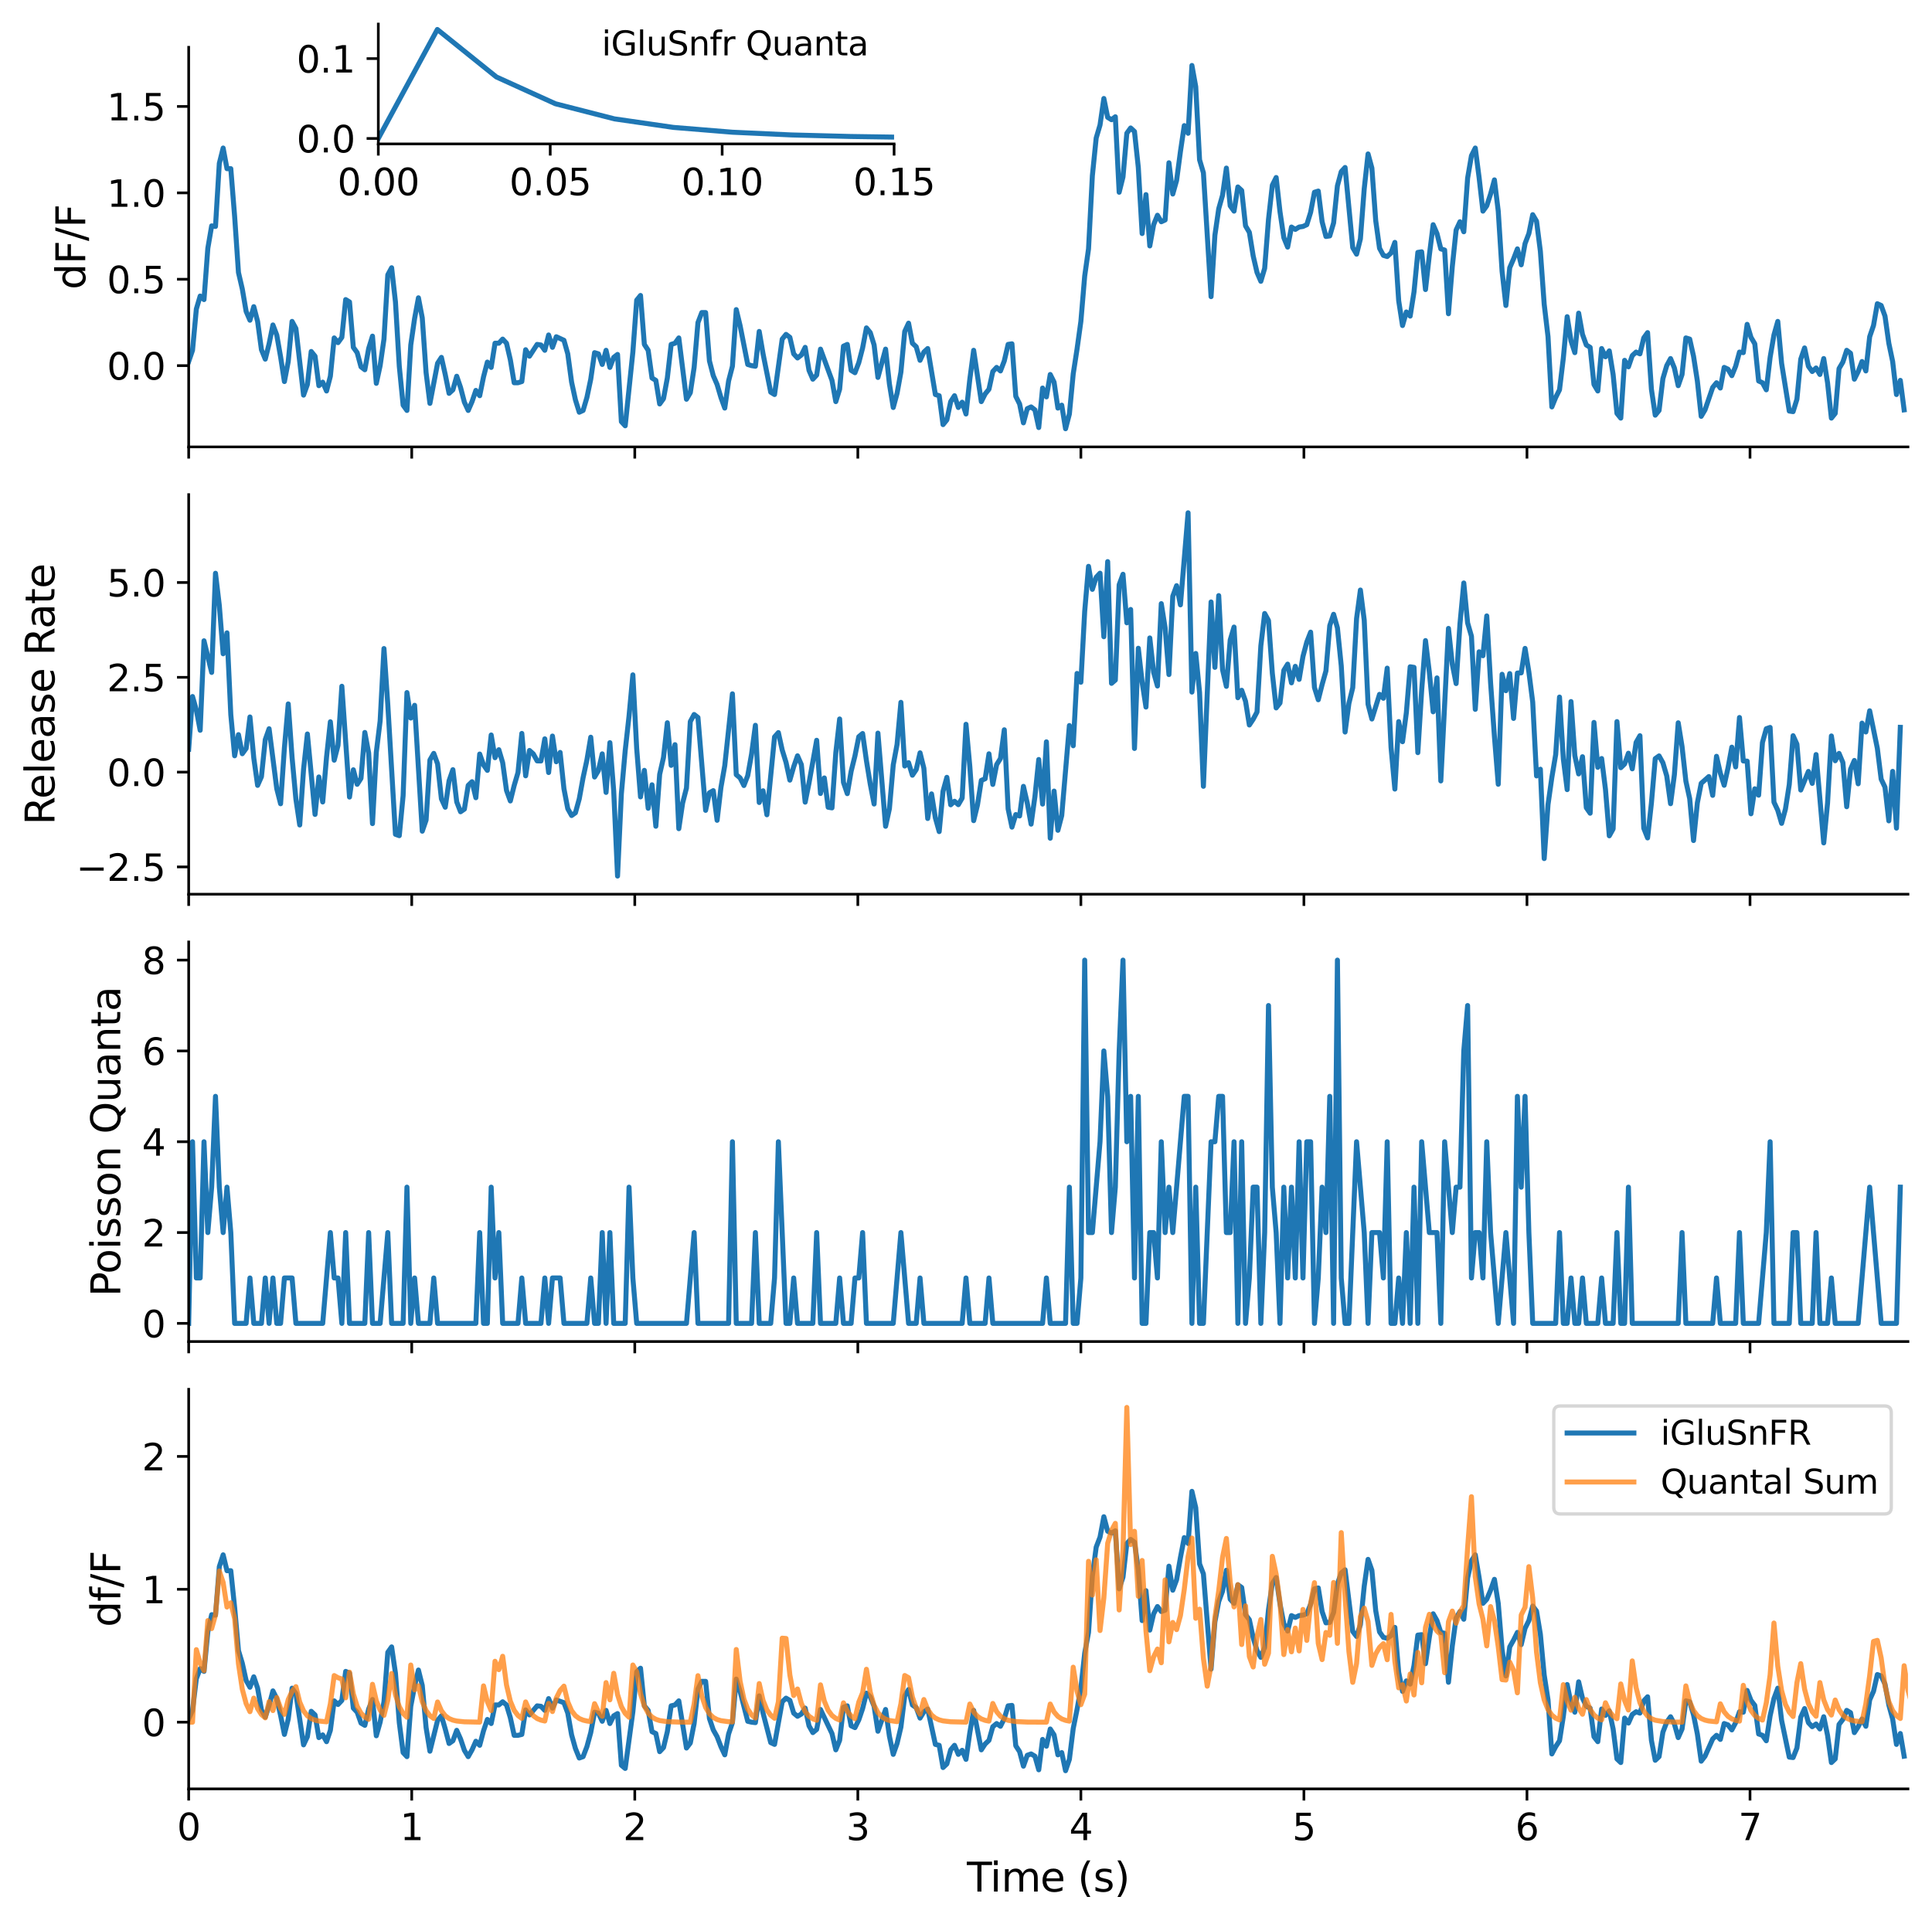 <?xml version="1.0" encoding="utf-8" standalone="no"?>
<!DOCTYPE svg PUBLIC "-//W3C//DTD SVG 1.1//EN"
  "http://www.w3.org/Graphics/SVG/1.1/DTD/svg11.dtd">
<svg xmlns:xlink="http://www.w3.org/1999/xlink" width="578.775pt" height="576.432pt" viewBox="0 0 578.775 576.432" xmlns="http://www.w3.org/2000/svg" version="1.1">
 <defs>
  <style type="text/css">*{stroke-linejoin: round; stroke-linecap: butt}</style>
 </defs>
 <g id="figure_1">
  <g id="patch_1">
   <path d="M 0 576.432 
L 578.775 576.432 
L 578.775 0 
L 0 0 
z
" style="fill: #ffffff"/>
  </g>
  <g id="axes_1">
   <g id="patch_2">
    <path d="M 56.525 133.898 
L 571.575 133.898 
L 571.575 14.172 
L 56.525 14.172 
z
" style="fill: #ffffff"/>
   </g>
   <g id="matplotlib.axis_1">
    <g id="xtick_1">
     <g id="line2d_1">
      <defs>
       <path id="md582e387b2" d="M 0 0 
L 0 3.5 
" style="stroke: #000000; stroke-width: 0.8"/>
      </defs>
      <g>
       <use xlink:href="#md582e387b2" x="56.525" y="133.898" style="stroke: #000000; stroke-width: 0.8"/>
      </g>
     </g>
    </g>
    <g id="xtick_2">
     <g id="line2d_2">
      <g>
       <use xlink:href="#md582e387b2" x="123.344" y="133.898" style="stroke: #000000; stroke-width: 0.8"/>
      </g>
     </g>
    </g>
    <g id="xtick_3">
     <g id="line2d_3">
      <g>
       <use xlink:href="#md582e387b2" x="190.163" y="133.898" style="stroke: #000000; stroke-width: 0.8"/>
      </g>
     </g>
    </g>
    <g id="xtick_4">
     <g id="line2d_4">
      <g>
       <use xlink:href="#md582e387b2" x="256.981" y="133.898" style="stroke: #000000; stroke-width: 0.8"/>
      </g>
     </g>
    </g>
    <g id="xtick_5">
     <g id="line2d_5">
      <g>
       <use xlink:href="#md582e387b2" x="323.8" y="133.898" style="stroke: #000000; stroke-width: 0.8"/>
      </g>
     </g>
    </g>
    <g id="xtick_6">
     <g id="line2d_6">
      <g>
       <use xlink:href="#md582e387b2" x="390.619" y="133.898" style="stroke: #000000; stroke-width: 0.8"/>
      </g>
     </g>
    </g>
    <g id="xtick_7">
     <g id="line2d_7">
      <g>
       <use xlink:href="#md582e387b2" x="457.438" y="133.898" style="stroke: #000000; stroke-width: 0.8"/>
      </g>
     </g>
    </g>
    <g id="xtick_8">
     <g id="line2d_8">
      <g>
       <use xlink:href="#md582e387b2" x="524.257" y="133.898" style="stroke: #000000; stroke-width: 0.8"/>
      </g>
     </g>
    </g>
   </g>
   <g id="matplotlib.axis_2">
    <g id="ytick_1">
     <g id="line2d_9">
      <defs>
       <path id="mef86bbe14e" d="M 0 0 
L -3.5 0 
" style="stroke: #000000; stroke-width: 0.8"/>
      </defs>
      <g>
       <use xlink:href="#mef86bbe14e" x="56.525" y="109.55" style="stroke: #000000; stroke-width: 0.8"/>
      </g>
     </g>
     <g id="text_1">
      <!-- 0.0 -->
      <g transform="translate(32.031 113.729)scale(0.11 -0.11)">
       <defs>
        <path id="DejaVuSans-30" d="M 2034 4250 
Q 1547 4250 1301 3770 
Q 1056 3291 1056 2328 
Q 1056 1369 1301 889 
Q 1547 409 2034 409 
Q 2525 409 2770 889 
Q 3016 1369 3016 2328 
Q 3016 3291 2770 3770 
Q 2525 4250 2034 4250 
z
M 2034 4750 
Q 2819 4750 3233 4129 
Q 3647 3509 3647 2328 
Q 3647 1150 3233 529 
Q 2819 -91 2034 -91 
Q 1250 -91 836 529 
Q 422 1150 422 2328 
Q 422 3509 836 4129 
Q 1250 4750 2034 4750 
z
" transform="scale(0.016)"/>
        <path id="DejaVuSans-2e" d="M 684 794 
L 1344 794 
L 1344 0 
L 684 0 
L 684 794 
z
" transform="scale(0.016)"/>
       </defs>
       <use xlink:href="#DejaVuSans-30"/>
       <use xlink:href="#DejaVuSans-2e" x="63.623"/>
       <use xlink:href="#DejaVuSans-30" x="95.41"/>
      </g>
     </g>
    </g>
    <g id="ytick_2">
     <g id="line2d_10">
      <g>
       <use xlink:href="#mef86bbe14e" x="56.525" y="83.665" style="stroke: #000000; stroke-width: 0.8"/>
      </g>
     </g>
     <g id="text_2">
      <!-- 0.5 -->
      <g transform="translate(32.031 87.844)scale(0.11 -0.11)">
       <defs>
        <path id="DejaVuSans-35" d="M 691 4666 
L 3169 4666 
L 3169 4134 
L 1269 4134 
L 1269 2991 
Q 1406 3038 1543 3061 
Q 1681 3084 1819 3084 
Q 2600 3084 3056 2656 
Q 3513 2228 3513 1497 
Q 3513 744 3044 326 
Q 2575 -91 1722 -91 
Q 1428 -91 1123 -41 
Q 819 9 494 109 
L 494 744 
Q 775 591 1075 516 
Q 1375 441 1709 441 
Q 2250 441 2565 725 
Q 2881 1009 2881 1497 
Q 2881 1984 2565 2268 
Q 2250 2553 1709 2553 
Q 1456 2553 1204 2497 
Q 953 2441 691 2322 
L 691 4666 
z
" transform="scale(0.016)"/>
       </defs>
       <use xlink:href="#DejaVuSans-30"/>
       <use xlink:href="#DejaVuSans-2e" x="63.623"/>
       <use xlink:href="#DejaVuSans-35" x="95.41"/>
      </g>
     </g>
    </g>
    <g id="ytick_3">
     <g id="line2d_11">
      <g>
       <use xlink:href="#mef86bbe14e" x="56.525" y="57.779" style="stroke: #000000; stroke-width: 0.8"/>
      </g>
     </g>
     <g id="text_3">
      <!-- 1.0 -->
      <g transform="translate(32.031 61.959)scale(0.11 -0.11)">
       <defs>
        <path id="DejaVuSans-31" d="M 794 531 
L 1825 531 
L 1825 4091 
L 703 3866 
L 703 4441 
L 1819 4666 
L 2450 4666 
L 2450 531 
L 3481 531 
L 3481 0 
L 794 0 
L 794 531 
z
" transform="scale(0.016)"/>
       </defs>
       <use xlink:href="#DejaVuSans-31"/>
       <use xlink:href="#DejaVuSans-2e" x="63.623"/>
       <use xlink:href="#DejaVuSans-30" x="95.41"/>
      </g>
     </g>
    </g>
    <g id="ytick_4">
     <g id="line2d_12">
      <g>
       <use xlink:href="#mef86bbe14e" x="56.525" y="31.894" style="stroke: #000000; stroke-width: 0.8"/>
      </g>
     </g>
     <g id="text_4">
      <!-- 1.5 -->
      <g transform="translate(32.031 36.074)scale(0.11 -0.11)">
       <use xlink:href="#DejaVuSans-31"/>
       <use xlink:href="#DejaVuSans-2e" x="63.623"/>
       <use xlink:href="#DejaVuSans-35" x="95.41"/>
      </g>
     </g>
    </g>
    <g id="text_5">
     <!-- dF/F -->
     <g transform="translate(25.536 86.767)rotate(-90)scale(0.12 -0.12)">
      <defs>
       <path id="DejaVuSans-64" d="M 2906 2969 
L 2906 4863 
L 3481 4863 
L 3481 0 
L 2906 0 
L 2906 525 
Q 2725 213 2448 61 
Q 2172 -91 1784 -91 
Q 1150 -91 751 415 
Q 353 922 353 1747 
Q 353 2572 751 3078 
Q 1150 3584 1784 3584 
Q 2172 3584 2448 3432 
Q 2725 3281 2906 2969 
z
M 947 1747 
Q 947 1113 1208 752 
Q 1469 391 1925 391 
Q 2381 391 2643 752 
Q 2906 1113 2906 1747 
Q 2906 2381 2643 2742 
Q 2381 3103 1925 3103 
Q 1469 3103 1208 2742 
Q 947 2381 947 1747 
z
" transform="scale(0.016)"/>
       <path id="DejaVuSans-46" d="M 628 4666 
L 3309 4666 
L 3309 4134 
L 1259 4134 
L 1259 2759 
L 3109 2759 
L 3109 2228 
L 1259 2228 
L 1259 0 
L 628 0 
L 628 4666 
z
" transform="scale(0.016)"/>
       <path id="DejaVuSans-2f" d="M 1625 4666 
L 2156 4666 
L 531 -594 
L 0 -594 
L 1625 4666 
z
" transform="scale(0.016)"/>
      </defs>
      <use xlink:href="#DejaVuSans-64"/>
      <use xlink:href="#DejaVuSans-46" x="63.477"/>
      <use xlink:href="#DejaVuSans-2f" x="120.996"/>
      <use xlink:href="#DejaVuSans-46" x="154.688"/>
     </g>
    </g>
   </g>
   <g id="line2d_13">
    <path d="M 56.525 108.313 
L 57.672 104.956 
L 58.819 92.587 
L 59.966 88.7 
L 61.113 89.76 
L 62.26 74.388 
L 63.407 67.674 
L 64.555 67.851 
L 65.702 48.945 
L 66.849 44.351 
L 67.996 50.535 
L 69.143 50.535 
L 70.29 64.847 
L 71.437 81.633 
L 72.584 86.58 
L 73.731 93.294 
L 74.879 95.944 
L 76.026 91.881 
L 77.173 96.298 
L 78.32 104.779 
L 79.467 107.606 
L 80.614 103.012 
L 81.761 97.358 
L 82.908 100.362 
L 84.055 106.899 
L 85.202 114.32 
L 86.35 108.313 
L 87.497 96.298 
L 88.644 98.418 
L 90.938 118.384 
L 92.085 115.204 
L 93.232 105.309 
L 94.379 106.723 
L 95.526 115.557 
L 96.674 114.497 
L 97.821 117.147 
L 98.968 112.73 
L 100.115 101.245 
L 101.262 102.659 
L 102.409 101.068 
L 103.556 89.76 
L 104.703 90.467 
L 105.85 104.072 
L 106.997 105.662 
L 108.145 109.903 
L 109.292 110.786 
L 110.439 104.426 
L 111.586 100.715 
L 112.733 114.85 
L 113.88 109.55 
L 115.027 101.599 
L 116.174 82.339 
L 117.321 80.219 
L 118.468 90.467 
L 119.616 109.726 
L 120.763 121.388 
L 121.91 122.978 
L 123.057 103.365 
L 124.204 95.414 
L 125.351 89.23 
L 126.498 95.238 
L 127.645 111.67 
L 128.792 120.858 
L 131.087 108.843 
L 132.234 107.076 
L 133.381 112.2 
L 134.528 117.854 
L 135.675 116.794 
L 136.822 112.73 
L 137.969 116.087 
L 139.116 120.504 
L 140.263 122.978 
L 141.411 120.328 
L 142.558 116.971 
L 143.705 118.561 
L 144.852 112.907 
L 145.999 108.489 
L 147.146 110.08 
L 148.293 102.835 
L 149.44 102.835 
L 150.587 101.599 
L 151.735 102.835 
L 152.882 107.783 
L 154.029 114.674 
L 155.176 114.674 
L 156.323 114.32 
L 157.47 104.779 
L 158.617 106.723 
L 160.911 103.189 
L 162.058 103.365 
L 163.206 104.956 
L 164.353 100.362 
L 165.5 104.072 
L 166.647 100.892 
L 168.941 101.952 
L 170.088 106.016 
L 171.235 114.497 
L 172.382 119.798 
L 173.53 123.508 
L 174.677 122.978 
L 175.824 119.091 
L 176.971 113.613 
L 178.118 105.662 
L 179.265 106.016 
L 180.412 109.196 
L 181.559 104.956 
L 182.706 110.08 
L 183.853 107.076 
L 185.001 106.193 
L 186.148 126.335 
L 187.295 127.572 
L 189.589 105.486 
L 190.736 89.937 
L 191.883 88.524 
L 193.03 103.189 
L 194.177 104.956 
L 195.325 113.26 
L 196.472 113.967 
L 197.619 121.034 
L 198.766 119.444 
L 199.913 113.26 
L 201.06 103.189 
L 202.207 102.835 
L 203.354 101.245 
L 205.648 119.621 
L 206.796 117.677 
L 207.943 110.08 
L 209.09 96.651 
L 210.237 93.648 
L 211.384 93.648 
L 212.531 108.136 
L 213.678 112.553 
L 214.825 115.204 
L 215.972 119.091 
L 217.119 122.271 
L 218.267 114.144 
L 219.414 109.726 
L 220.561 92.764 
L 221.708 97.535 
L 224.002 109.196 
L 225.149 109.55 
L 226.296 109.726 
L 227.443 99.302 
L 228.591 106.016 
L 230.885 117.501 
L 232.032 118.207 
L 234.326 101.599 
L 235.473 100.185 
L 236.62 101.068 
L 237.767 106.016 
L 238.914 107.253 
L 240.062 106.369 
L 241.209 104.072 
L 242.356 110.963 
L 243.503 113.613 
L 244.65 112.377 
L 245.797 104.602 
L 249.238 113.967 
L 250.386 120.328 
L 251.533 116.617 
L 252.68 103.719 
L 253.827 103.189 
L 254.974 110.963 
L 256.121 111.67 
L 257.268 108.666 
L 258.415 104.249 
L 259.562 98.241 
L 260.709 99.655 
L 261.857 103.365 
L 263.004 113.083 
L 265.298 104.602 
L 266.445 115.027 
L 267.592 122.095 
L 268.739 117.854 
L 269.886 111.493 
L 271.033 99.302 
L 272.181 96.828 
L 273.328 102.835 
L 274.475 103.896 
L 275.622 107.959 
L 276.769 105.486 
L 277.916 104.426 
L 280.21 118.207 
L 281.357 118.561 
L 282.504 127.219 
L 283.652 125.805 
L 284.799 120.328 
L 285.946 118.561 
L 287.093 122.095 
L 288.24 120.504 
L 289.387 124.038 
L 290.534 113.613 
L 291.681 104.956 
L 293.976 120.328 
L 295.123 118.031 
L 296.27 116.617 
L 297.417 111.317 
L 298.564 110.08 
L 299.711 111.14 
L 300.858 108.136 
L 302.005 103.189 
L 303.152 103.012 
L 304.299 118.737 
L 305.447 121.034 
L 306.594 126.689 
L 307.741 122.448 
L 308.888 121.918 
L 310.035 122.801 
L 311.182 128.102 
L 312.329 116.264 
L 313.476 118.914 
L 314.623 112.2 
L 315.771 114.497 
L 316.918 122.271 
L 318.065 121.388 
L 319.212 128.455 
L 320.359 124.038 
L 321.506 112.023 
L 322.653 104.602 
L 323.8 96.298 
L 324.947 82.693 
L 326.094 74.565 
L 327.242 52.655 
L 328.389 41.347 
L 329.536 37.46 
L 330.683 29.509 
L 331.83 35.163 
L 332.977 35.87 
L 334.124 34.987 
L 335.271 57.603 
L 336.418 53.009 
L 337.565 39.934 
L 338.713 38.343 
L 339.86 39.404 
L 341.007 50.182 
L 342.154 69.971 
L 343.301 58.31 
L 344.448 73.682 
L 345.595 67.321 
L 346.742 64.494 
L 347.889 66.437 
L 349.037 65.907 
L 350.184 48.768 
L 351.331 58.133 
L 352.478 54.069 
L 353.625 45.411 
L 354.772 37.637 
L 355.919 39.934 
L 357.066 19.615 
L 358.213 25.976 
L 359.36 47.885 
L 360.508 51.772 
L 362.802 88.877 
L 363.949 70.501 
L 365.096 62.55 
L 366.243 58.486 
L 367.39 50.359 
L 368.537 61.667 
L 369.684 63.257 
L 370.832 56.013 
L 371.979 57.073 
L 373.126 67.674 
L 374.273 69.618 
L 375.42 76.685 
L 376.567 81.633 
L 377.714 84.283 
L 378.861 80.396 
L 380.008 65.731 
L 381.155 55.482 
L 382.303 53.185 
L 383.45 63.434 
L 384.597 71.208 
L 385.744 74.035 
L 386.891 68.027 
L 388.038 68.734 
L 389.185 68.027 
L 390.332 67.851 
L 391.479 67.321 
L 392.627 63.61 
L 393.774 57.603 
L 394.921 57.249 
L 396.068 66.437 
L 397.215 70.855 
L 398.362 70.678 
L 399.509 66.791 
L 400.656 55.659 
L 401.803 51.418 
L 402.95 50.182 
L 405.245 74.212 
L 406.392 76.155 
L 407.539 71.561 
L 408.686 56.543 
L 409.833 46.118 
L 410.98 50.359 
L 412.127 66.084 
L 413.274 74.388 
L 414.422 76.509 
L 415.569 76.862 
L 416.716 75.802 
L 417.863 72.621 
L 419.01 90.114 
L 420.157 97.535 
L 421.304 93.471 
L 422.451 94.708 
L 423.598 87.463 
L 424.745 75.625 
L 425.893 75.448 
L 427.04 86.757 
L 428.187 76.509 
L 429.334 67.321 
L 430.481 69.971 
L 431.628 74.565 
L 432.775 74.918 
L 433.922 94.001 
L 435.069 79.866 
L 436.216 68.911 
L 437.364 66.437 
L 438.511 69.441 
L 439.658 53.362 
L 440.805 46.648 
L 441.952 44.351 
L 443.099 53.185 
L 444.246 63.257 
L 445.393 61.667 
L 446.54 58.133 
L 447.688 53.892 
L 448.835 63.257 
L 449.982 81.279 
L 451.129 91.527 
L 452.276 80.219 
L 453.423 77.569 
L 454.57 74.565 
L 455.717 79.336 
L 456.864 72.975 
L 458.011 69.971 
L 459.159 64.317 
L 460.306 66.261 
L 461.453 75.272 
L 462.6 91.174 
L 463.747 100.892 
L 464.894 121.918 
L 466.041 119.091 
L 467.188 116.794 
L 468.335 107.253 
L 469.483 94.884 
L 470.63 102.129 
L 471.777 105.662 
L 472.924 93.824 
L 474.071 100.185 
L 475.218 103.365 
L 476.365 104.072 
L 477.512 115.204 
L 478.659 117.147 
L 479.806 104.426 
L 480.954 106.899 
L 482.101 105.132 
L 483.248 112.2 
L 484.395 123.861 
L 485.542 125.275 
L 486.689 107.959 
L 487.836 109.903 
L 488.983 106.546 
L 490.13 105.486 
L 491.278 106.016 
L 492.425 101.245 
L 493.572 99.655 
L 494.719 116.617 
L 495.866 124.392 
L 497.013 122.978 
L 498.16 113.437 
L 499.307 109.55 
L 500.454 107.429 
L 501.601 110.256 
L 502.749 115.557 
L 503.896 112.2 
L 505.043 101.245 
L 506.19 101.599 
L 507.337 106.723 
L 508.484 114.144 
L 509.631 124.745 
L 510.778 122.801 
L 513.073 116.087 
L 514.22 114.674 
L 515.367 116.264 
L 516.514 110.08 
L 517.661 110.61 
L 518.808 112.553 
L 519.955 109.726 
L 521.102 105.486 
L 522.249 105.662 
L 523.396 97.181 
L 524.544 101.068 
L 525.691 103.012 
L 526.838 114.144 
L 527.985 114.674 
L 529.132 116.794 
L 530.279 107.076 
L 531.426 100.362 
L 532.573 96.298 
L 533.72 108.843 
L 536.015 123.155 
L 537.162 123.331 
L 538.309 119.621 
L 539.456 107.606 
L 540.603 104.249 
L 541.75 109.726 
L 542.897 111.317 
L 544.044 110.256 
L 545.191 112.2 
L 546.339 107.429 
L 547.486 114.674 
L 548.633 125.275 
L 549.78 123.862 
L 550.927 110.433 
L 552.074 108.489 
L 553.221 104.956 
L 554.368 105.839 
L 555.515 113.613 
L 556.662 111.317 
L 557.81 108.313 
L 558.957 111.14 
L 560.104 100.892 
L 561.251 97.535 
L 562.398 90.997 
L 563.545 91.527 
L 564.692 94.708 
L 565.839 102.835 
L 566.986 108.313 
L 568.134 118.207 
L 569.281 113.967 
L 570.428 122.801 
L 570.428 122.801 
" clip-path="url(#p67b29000ce)" style="fill: none; stroke: #1f77b4; stroke-width: 1.5; stroke-linecap: square"/>
   </g>
   <g id="patch_3">
    <path d="M 56.525 133.898 
L 56.525 14.172 
" style="fill: none; stroke: #000000; stroke-width: 0.8; stroke-linejoin: miter; stroke-linecap: square"/>
   </g>
   <g id="patch_4">
    <path d="M 56.525 133.898 
L 571.575 133.898 
" style="fill: none; stroke: #000000; stroke-width: 0.8; stroke-linejoin: miter; stroke-linecap: square"/>
   </g>
  </g>
  <g id="axes_2">
   <g id="patch_5">
    <path d="M 56.525 267.923 
L 571.575 267.923 
L 571.575 148.197 
L 56.525 148.197 
z
" style="fill: #ffffff"/>
   </g>
   <g id="matplotlib.axis_3">
    <g id="xtick_9">
     <g id="line2d_14">
      <g>
       <use xlink:href="#md582e387b2" x="56.525" y="267.923" style="stroke: #000000; stroke-width: 0.8"/>
      </g>
     </g>
    </g>
    <g id="xtick_10">
     <g id="line2d_15">
      <g>
       <use xlink:href="#md582e387b2" x="123.344" y="267.923" style="stroke: #000000; stroke-width: 0.8"/>
      </g>
     </g>
    </g>
    <g id="xtick_11">
     <g id="line2d_16">
      <g>
       <use xlink:href="#md582e387b2" x="190.163" y="267.923" style="stroke: #000000; stroke-width: 0.8"/>
      </g>
     </g>
    </g>
    <g id="xtick_12">
     <g id="line2d_17">
      <g>
       <use xlink:href="#md582e387b2" x="256.981" y="267.923" style="stroke: #000000; stroke-width: 0.8"/>
      </g>
     </g>
    </g>
    <g id="xtick_13">
     <g id="line2d_18">
      <g>
       <use xlink:href="#md582e387b2" x="323.8" y="267.923" style="stroke: #000000; stroke-width: 0.8"/>
      </g>
     </g>
    </g>
    <g id="xtick_14">
     <g id="line2d_19">
      <g>
       <use xlink:href="#md582e387b2" x="390.619" y="267.923" style="stroke: #000000; stroke-width: 0.8"/>
      </g>
     </g>
    </g>
    <g id="xtick_15">
     <g id="line2d_20">
      <g>
       <use xlink:href="#md582e387b2" x="457.438" y="267.923" style="stroke: #000000; stroke-width: 0.8"/>
      </g>
     </g>
    </g>
    <g id="xtick_16">
     <g id="line2d_21">
      <g>
       <use xlink:href="#md582e387b2" x="524.257" y="267.923" style="stroke: #000000; stroke-width: 0.8"/>
      </g>
     </g>
    </g>
   </g>
   <g id="matplotlib.axis_4">
    <g id="ytick_5">
     <g id="line2d_22">
      <g>
       <use xlink:href="#mef86bbe14e" x="56.525" y="259.739" style="stroke: #000000; stroke-width: 0.8"/>
      </g>
     </g>
     <g id="text_6">
      <!-- −2.5 -->
      <g transform="translate(22.814 263.918)scale(0.11 -0.11)">
       <defs>
        <path id="DejaVuSans-2212" d="M 678 2272 
L 4684 2272 
L 4684 1741 
L 678 1741 
L 678 2272 
z
" transform="scale(0.016)"/>
        <path id="DejaVuSans-32" d="M 1228 531 
L 3431 531 
L 3431 0 
L 469 0 
L 469 531 
Q 828 903 1448 1529 
Q 2069 2156 2228 2338 
Q 2531 2678 2651 2914 
Q 2772 3150 2772 3378 
Q 2772 3750 2511 3984 
Q 2250 4219 1831 4219 
Q 1534 4219 1204 4116 
Q 875 4013 500 3803 
L 500 4441 
Q 881 4594 1212 4672 
Q 1544 4750 1819 4750 
Q 2544 4750 2975 4387 
Q 3406 4025 3406 3419 
Q 3406 3131 3298 2873 
Q 3191 2616 2906 2266 
Q 2828 2175 2409 1742 
Q 1991 1309 1228 531 
z
" transform="scale(0.016)"/>
       </defs>
       <use xlink:href="#DejaVuSans-2212"/>
       <use xlink:href="#DejaVuSans-32" x="83.789"/>
       <use xlink:href="#DejaVuSans-2e" x="147.412"/>
       <use xlink:href="#DejaVuSans-35" x="179.199"/>
      </g>
     </g>
    </g>
    <g id="ytick_6">
     <g id="line2d_23">
      <g>
       <use xlink:href="#mef86bbe14e" x="56.525" y="231.336" style="stroke: #000000; stroke-width: 0.8"/>
      </g>
     </g>
     <g id="text_7">
      <!-- 0.0 -->
      <g transform="translate(32.031 235.515)scale(0.11 -0.11)">
       <use xlink:href="#DejaVuSans-30"/>
       <use xlink:href="#DejaVuSans-2e" x="63.623"/>
       <use xlink:href="#DejaVuSans-30" x="95.41"/>
      </g>
     </g>
    </g>
    <g id="ytick_7">
     <g id="line2d_24">
      <g>
       <use xlink:href="#mef86bbe14e" x="56.525" y="202.934" style="stroke: #000000; stroke-width: 0.8"/>
      </g>
     </g>
     <g id="text_8">
      <!-- 2.5 -->
      <g transform="translate(32.031 207.113)scale(0.11 -0.11)">
       <use xlink:href="#DejaVuSans-32"/>
       <use xlink:href="#DejaVuSans-2e" x="63.623"/>
       <use xlink:href="#DejaVuSans-35" x="95.41"/>
      </g>
     </g>
    </g>
    <g id="ytick_8">
     <g id="line2d_25">
      <g>
       <use xlink:href="#mef86bbe14e" x="56.525" y="174.531" style="stroke: #000000; stroke-width: 0.8"/>
      </g>
     </g>
     <g id="text_9">
      <!-- 5.0 -->
      <g transform="translate(32.031 178.71)scale(0.11 -0.11)">
       <use xlink:href="#DejaVuSans-35"/>
       <use xlink:href="#DejaVuSans-2e" x="63.623"/>
       <use xlink:href="#DejaVuSans-30" x="95.41"/>
      </g>
     </g>
    </g>
    <g id="text_10">
     <!-- Release Rate -->
     <g transform="translate(16.318 247.166)rotate(-90)scale(0.12 -0.12)">
      <defs>
       <path id="DejaVuSans-52" d="M 2841 2188 
Q 3044 2119 3236 1894 
Q 3428 1669 3622 1275 
L 4263 0 
L 3584 0 
L 2988 1197 
Q 2756 1666 2539 1819 
Q 2322 1972 1947 1972 
L 1259 1972 
L 1259 0 
L 628 0 
L 628 4666 
L 2053 4666 
Q 2853 4666 3247 4331 
Q 3641 3997 3641 3322 
Q 3641 2881 3436 2590 
Q 3231 2300 2841 2188 
z
M 1259 4147 
L 1259 2491 
L 2053 2491 
Q 2509 2491 2742 2702 
Q 2975 2913 2975 3322 
Q 2975 3731 2742 3939 
Q 2509 4147 2053 4147 
L 1259 4147 
z
" transform="scale(0.016)"/>
       <path id="DejaVuSans-65" d="M 3597 1894 
L 3597 1613 
L 953 1613 
Q 991 1019 1311 708 
Q 1631 397 2203 397 
Q 2534 397 2845 478 
Q 3156 559 3463 722 
L 3463 178 
Q 3153 47 2828 -22 
Q 2503 -91 2169 -91 
Q 1331 -91 842 396 
Q 353 884 353 1716 
Q 353 2575 817 3079 
Q 1281 3584 2069 3584 
Q 2775 3584 3186 3129 
Q 3597 2675 3597 1894 
z
M 3022 2063 
Q 3016 2534 2758 2815 
Q 2500 3097 2075 3097 
Q 1594 3097 1305 2825 
Q 1016 2553 972 2059 
L 3022 2063 
z
" transform="scale(0.016)"/>
       <path id="DejaVuSans-6c" d="M 603 4863 
L 1178 4863 
L 1178 0 
L 603 0 
L 603 4863 
z
" transform="scale(0.016)"/>
       <path id="DejaVuSans-61" d="M 2194 1759 
Q 1497 1759 1228 1600 
Q 959 1441 959 1056 
Q 959 750 1161 570 
Q 1363 391 1709 391 
Q 2188 391 2477 730 
Q 2766 1069 2766 1631 
L 2766 1759 
L 2194 1759 
z
M 3341 1997 
L 3341 0 
L 2766 0 
L 2766 531 
Q 2569 213 2275 61 
Q 1981 -91 1556 -91 
Q 1019 -91 701 211 
Q 384 513 384 1019 
Q 384 1609 779 1909 
Q 1175 2209 1959 2209 
L 2766 2209 
L 2766 2266 
Q 2766 2663 2505 2880 
Q 2244 3097 1772 3097 
Q 1472 3097 1187 3025 
Q 903 2953 641 2809 
L 641 3341 
Q 956 3463 1253 3523 
Q 1550 3584 1831 3584 
Q 2591 3584 2966 3190 
Q 3341 2797 3341 1997 
z
" transform="scale(0.016)"/>
       <path id="DejaVuSans-73" d="M 2834 3397 
L 2834 2853 
Q 2591 2978 2328 3040 
Q 2066 3103 1784 3103 
Q 1356 3103 1142 2972 
Q 928 2841 928 2578 
Q 928 2378 1081 2264 
Q 1234 2150 1697 2047 
L 1894 2003 
Q 2506 1872 2764 1633 
Q 3022 1394 3022 966 
Q 3022 478 2636 193 
Q 2250 -91 1575 -91 
Q 1294 -91 989 -36 
Q 684 19 347 128 
L 347 722 
Q 666 556 975 473 
Q 1284 391 1588 391 
Q 1994 391 2212 530 
Q 2431 669 2431 922 
Q 2431 1156 2273 1281 
Q 2116 1406 1581 1522 
L 1381 1569 
Q 847 1681 609 1914 
Q 372 2147 372 2553 
Q 372 3047 722 3315 
Q 1072 3584 1716 3584 
Q 2034 3584 2315 3537 
Q 2597 3491 2834 3397 
z
" transform="scale(0.016)"/>
       <path id="DejaVuSans-20" transform="scale(0.016)"/>
       <path id="DejaVuSans-74" d="M 1172 4494 
L 1172 3500 
L 2356 3500 
L 2356 3053 
L 1172 3053 
L 1172 1153 
Q 1172 725 1289 603 
Q 1406 481 1766 481 
L 2356 481 
L 2356 0 
L 1766 0 
Q 1100 0 847 248 
Q 594 497 594 1153 
L 594 3053 
L 172 3053 
L 172 3500 
L 594 3500 
L 594 4494 
L 1172 4494 
z
" transform="scale(0.016)"/>
      </defs>
      <use xlink:href="#DejaVuSans-52"/>
      <use xlink:href="#DejaVuSans-65" x="64.982"/>
      <use xlink:href="#DejaVuSans-6c" x="126.506"/>
      <use xlink:href="#DejaVuSans-65" x="154.289"/>
      <use xlink:href="#DejaVuSans-61" x="215.812"/>
      <use xlink:href="#DejaVuSans-73" x="277.092"/>
      <use xlink:href="#DejaVuSans-65" x="329.191"/>
      <use xlink:href="#DejaVuSans-20" x="390.715"/>
      <use xlink:href="#DejaVuSans-52" x="422.502"/>
      <use xlink:href="#DejaVuSans-61" x="489.734"/>
      <use xlink:href="#DejaVuSans-74" x="551.014"/>
      <use xlink:href="#DejaVuSans-65" x="590.223"/>
     </g>
    </g>
   </g>
   <g id="line2d_26">
    <path d="M 56.525 224.486 
L 57.672 208.685 
L 58.819 212.726 
L 59.966 218.803 
L 61.113 191.992 
L 63.407 201.466 
L 64.555 171.759 
L 65.702 181.419 
L 66.849 195.878 
L 67.996 189.607 
L 69.143 214.129 
L 70.29 226.444 
L 71.437 220.109 
L 72.584 225.827 
L 73.731 224.252 
L 74.879 214.811 
L 76.026 227.099 
L 77.173 235.306 
L 78.32 232.706 
L 79.467 221.595 
L 80.614 218.342 
L 82.908 236.298 
L 84.055 240.816 
L 85.202 224.064 
L 86.35 210.905 
L 87.497 226.945 
L 88.644 239.441 
L 89.791 247.176 
L 90.938 230.481 
L 92.085 219.912 
L 94.379 244.012 
L 95.526 232.79 
L 96.674 240.283 
L 97.821 226.872 
L 98.968 216.256 
L 100.115 227.764 
L 101.262 223.309 
L 102.409 205.614 
L 104.703 238.811 
L 105.85 230.64 
L 106.997 234.996 
L 108.145 233.207 
L 109.292 219.456 
L 110.439 225.606 
L 111.586 246.765 
L 112.733 225.37 
L 113.88 216 
L 115.027 194.312 
L 116.174 211.121 
L 118.468 249.969 
L 119.616 250.379 
L 120.763 238.378 
L 121.91 207.501 
L 123.057 215.136 
L 124.204 211.319 
L 126.498 249.037 
L 127.645 245.703 
L 128.792 227.71 
L 129.94 225.722 
L 131.087 228.865 
L 132.234 239.35 
L 133.381 241.859 
L 134.528 233.929 
L 135.675 230.609 
L 136.822 240.262 
L 137.969 243.214 
L 139.116 242.421 
L 140.263 235.313 
L 141.411 234.209 
L 142.558 239.013 
L 143.705 225.921 
L 144.852 229.173 
L 145.999 230.815 
L 147.146 220.211 
L 148.293 227.022 
L 149.44 224.623 
L 150.587 228.504 
L 151.735 236.822 
L 152.882 239.979 
L 154.029 235.36 
L 155.176 231.465 
L 156.323 219.744 
L 157.47 232.444 
L 158.617 224.852 
L 159.764 225.878 
L 160.911 227.97 
L 162.058 228 
L 163.206 221.368 
L 164.353 231.461 
L 165.5 220.535 
L 166.647 228.236 
L 167.794 225.438 
L 168.941 236.308 
L 170.088 242.3 
L 171.235 244.341 
L 172.382 243.522 
L 173.53 239.346 
L 174.677 233.003 
L 175.824 227.699 
L 176.971 220.878 
L 178.118 232.805 
L 179.265 230.885 
L 180.412 225.865 
L 181.559 237.414 
L 182.706 222.511 
L 183.853 237.019 
L 185.001 262.48 
L 186.148 237.808 
L 187.295 224.885 
L 188.442 214.533 
L 189.589 202.196 
L 190.736 224.298 
L 191.883 238.762 
L 193.03 230.81 
L 194.177 242.166 
L 195.325 235.136 
L 196.472 247.553 
L 197.619 232.001 
L 198.766 226.956 
L 199.913 216.546 
L 201.06 229.316 
L 202.207 223.111 
L 203.354 248.284 
L 204.501 240.578 
L 205.648 236.11 
L 206.796 216.184 
L 207.943 214.072 
L 209.09 214.969 
L 211.384 242.792 
L 212.531 237.535 
L 213.678 236.889 
L 214.825 245.776 
L 215.972 235.946 
L 217.119 229.385 
L 219.414 207.879 
L 220.561 232.097 
L 221.708 233.073 
L 222.855 235.353 
L 224.002 232.393 
L 225.149 225.928 
L 226.296 217.31 
L 227.443 240.438 
L 228.591 236.931 
L 229.738 244.116 
L 232.032 220.792 
L 233.179 219.491 
L 234.326 224.702 
L 235.473 228.421 
L 236.62 233.737 
L 237.767 229.729 
L 238.914 226.452 
L 240.062 229.084 
L 241.209 240.337 
L 242.356 234.636 
L 244.65 221.799 
L 245.797 237.745 
L 246.944 233.082 
L 248.091 241.859 
L 249.238 242.054 
L 250.386 225.524 
L 251.533 215.416 
L 252.68 234.419 
L 253.827 237.789 
L 254.974 231.107 
L 256.121 226.478 
L 257.268 220.728 
L 258.415 219.77 
L 259.562 227.929 
L 260.709 234.96 
L 261.857 240.896 
L 263.004 219.65 
L 265.298 247.567 
L 266.445 242.3 
L 267.592 229.173 
L 268.739 223.031 
L 269.886 210.434 
L 271.033 229.512 
L 272.181 228.504 
L 273.328 232.27 
L 274.475 230.578 
L 275.622 225.555 
L 276.769 230.188 
L 277.916 245.234 
L 279.063 237.864 
L 280.21 245.042 
L 281.357 249.159 
L 282.504 237.084 
L 283.652 232.901 
L 284.799 241.132 
L 285.946 240.073 
L 287.093 241.092 
L 288.24 239.116 
L 289.387 217.009 
L 290.534 229.669 
L 291.681 245.877 
L 292.828 241.177 
L 293.976 233.817 
L 295.123 233.325 
L 296.27 225.852 
L 297.417 235.025 
L 298.564 229.089 
L 299.711 227.264 
L 300.858 218.655 
L 302.005 242.352 
L 303.152 247.821 
L 304.299 244.056 
L 305.447 244.479 
L 306.594 235.607 
L 307.741 240.589 
L 308.888 246.923 
L 310.035 238.649 
L 311.182 227.555 
L 312.329 240.915 
L 313.476 222.266 
L 314.623 251.145 
L 315.771 237.019 
L 316.918 248.771 
L 318.065 244.35 
L 320.359 217.38 
L 321.506 223.437 
L 322.653 201.774 
L 323.8 204.409 
L 324.947 183.155 
L 326.094 169.682 
L 327.242 176.577 
L 328.389 172.964 
L 329.536 171.733 
L 330.683 190.772 
L 331.83 168.267 
L 332.977 204.739 
L 334.124 203.752 
L 335.271 175.2 
L 336.418 172.06 
L 337.565 186.604 
L 338.713 182.604 
L 339.86 224.251 
L 341.007 194.225 
L 342.154 204.421 
L 343.301 211.85 
L 344.448 191.137 
L 345.595 201.439 
L 346.742 205.539 
L 347.889 180.861 
L 349.037 188.11 
L 350.184 202.11 
L 351.331 178.629 
L 352.478 175.479 
L 353.625 181.223 
L 355.919 153.64 
L 357.066 207.359 
L 358.213 195.787 
L 359.36 207.487 
L 360.508 235.587 
L 362.802 180.357 
L 363.949 199.951 
L 365.096 178.454 
L 366.243 200.662 
L 367.39 205.646 
L 368.537 191.752 
L 369.684 187.877 
L 370.832 209.048 
L 371.979 206.821 
L 373.126 210.095 
L 374.273 217.219 
L 375.42 215.492 
L 376.567 213.335 
L 377.714 193.501 
L 378.861 183.813 
L 380.008 185.915 
L 381.155 201.697 
L 382.303 212.102 
L 383.45 210.635 
L 384.597 200.84 
L 385.744 198.986 
L 386.891 204.59 
L 388.038 199.644 
L 389.185 203.556 
L 390.332 196.684 
L 391.479 192.357 
L 392.627 189.401 
L 393.774 205.981 
L 394.921 209.656 
L 396.068 205.114 
L 397.215 201.026 
L 398.362 187.438 
L 399.509 184.051 
L 400.656 188.112 
L 401.803 199.497 
L 402.95 219.328 
L 404.098 210.748 
L 405.245 206.039 
L 406.392 185.328 
L 407.539 176.783 
L 408.686 185.803 
L 409.833 211.007 
L 410.98 215.425 
L 413.274 208.033 
L 414.422 209.216 
L 415.569 200.185 
L 416.716 223.887 
L 417.863 236.419 
L 419.01 216.203 
L 420.157 222.229 
L 421.304 213.531 
L 422.451 199.777 
L 423.598 199.958 
L 424.745 225.501 
L 425.893 206.855 
L 427.04 191.931 
L 428.187 201.381 
L 429.334 213.271 
L 430.481 203.108 
L 431.628 233.979 
L 433.922 188.28 
L 435.069 199.008 
L 436.216 204.807 
L 437.364 186.943 
L 438.511 174.67 
L 439.658 186.633 
L 440.805 190.613 
L 441.952 212.532 
L 443.099 195.286 
L 444.246 196.469 
L 445.393 184.54 
L 446.54 204.594 
L 447.688 220.646 
L 448.835 234.977 
L 449.982 202.026 
L 451.129 206.942 
L 452.276 201.818 
L 453.423 215.247 
L 454.57 201.653 
L 455.717 201.599 
L 456.864 194.268 
L 458.011 201.354 
L 459.159 210.375 
L 460.306 232.476 
L 461.453 230.468 
L 462.6 257.24 
L 463.747 241.047 
L 464.894 232.92 
L 466.041 226.07 
L 467.188 208.855 
L 468.335 227.411 
L 469.483 236.582 
L 470.63 210.197 
L 471.777 226.378 
L 472.924 231.879 
L 474.071 226.724 
L 475.218 241.999 
L 476.365 243.652 
L 477.512 216.449 
L 478.659 229.905 
L 479.806 227.264 
L 480.954 236.488 
L 482.101 250.422 
L 483.248 248.358 
L 484.395 216.203 
L 485.542 230.015 
L 486.689 228.905 
L 487.836 225.674 
L 488.983 230.353 
L 490.13 222.446 
L 491.278 220.431 
L 492.425 248.139 
L 493.572 251.052 
L 494.719 240.604 
L 495.866 227.301 
L 497.013 226.481 
L 498.16 228.543 
L 499.307 232.477 
L 500.454 240.798 
L 501.601 232.107 
L 502.749 216.56 
L 503.896 223.663 
L 505.043 234.048 
L 506.19 239.306 
L 507.337 251.839 
L 508.484 240.548 
L 509.631 234.702 
L 511.925 232.667 
L 513.073 238.302 
L 514.22 226.602 
L 515.367 231.653 
L 516.514 235.282 
L 517.661 230.097 
L 518.808 223.862 
L 519.955 229.78 
L 521.102 214.974 
L 522.249 227.996 
L 523.396 228.042 
L 524.544 243.821 
L 525.691 236.334 
L 526.838 238.254 
L 527.985 222.471 
L 529.132 218.344 
L 530.279 217.948 
L 531.426 240.333 
L 532.573 242.787 
L 533.72 246.694 
L 534.867 242.429 
L 536.015 235.074 
L 537.162 220.428 
L 538.309 222.962 
L 539.456 236.706 
L 541.75 231.127 
L 542.897 234.717 
L 544.044 226.074 
L 546.339 252.548 
L 547.486 240.62 
L 548.633 220.505 
L 549.78 227.933 
L 550.927 225.73 
L 552.074 228.468 
L 553.221 241.707 
L 554.368 230.504 
L 555.515 227.843 
L 556.662 234.838 
L 557.81 216.654 
L 558.957 219.309 
L 560.104 212.96 
L 562.398 224.2 
L 563.545 233.446 
L 564.692 235.852 
L 565.839 245.942 
L 566.986 231.113 
L 568.134 248.115 
L 569.281 217.921 
L 569.281 217.921 
" clip-path="url(#p8901a29c3a)" style="fill: none; stroke: #1f77b4; stroke-width: 1.5; stroke-linecap: square"/>
   </g>
   <g id="patch_6">
    <path d="M 56.525 267.923 
L 56.525 148.197 
" style="fill: none; stroke: #000000; stroke-width: 0.8; stroke-linejoin: miter; stroke-linecap: square"/>
   </g>
   <g id="patch_7">
    <path d="M 56.525 267.923 
L 571.575 267.923 
" style="fill: none; stroke: #000000; stroke-width: 0.8; stroke-linejoin: miter; stroke-linecap: square"/>
   </g>
  </g>
  <g id="axes_3">
   <g id="patch_8">
    <path d="M 56.525 401.947 
L 571.575 401.947 
L 571.575 282.223 
L 56.525 282.223 
z
" style="fill: #ffffff"/>
   </g>
   <g id="matplotlib.axis_5">
    <g id="xtick_17">
     <g id="line2d_27">
      <g>
       <use xlink:href="#md582e387b2" x="56.525" y="401.947" style="stroke: #000000; stroke-width: 0.8"/>
      </g>
     </g>
    </g>
    <g id="xtick_18">
     <g id="line2d_28">
      <g>
       <use xlink:href="#md582e387b2" x="123.344" y="401.947" style="stroke: #000000; stroke-width: 0.8"/>
      </g>
     </g>
    </g>
    <g id="xtick_19">
     <g id="line2d_29">
      <g>
       <use xlink:href="#md582e387b2" x="190.163" y="401.947" style="stroke: #000000; stroke-width: 0.8"/>
      </g>
     </g>
    </g>
    <g id="xtick_20">
     <g id="line2d_30">
      <g>
       <use xlink:href="#md582e387b2" x="256.981" y="401.947" style="stroke: #000000; stroke-width: 0.8"/>
      </g>
     </g>
    </g>
    <g id="xtick_21">
     <g id="line2d_31">
      <g>
       <use xlink:href="#md582e387b2" x="323.8" y="401.947" style="stroke: #000000; stroke-width: 0.8"/>
      </g>
     </g>
    </g>
    <g id="xtick_22">
     <g id="line2d_32">
      <g>
       <use xlink:href="#md582e387b2" x="390.619" y="401.947" style="stroke: #000000; stroke-width: 0.8"/>
      </g>
     </g>
    </g>
    <g id="xtick_23">
     <g id="line2d_33">
      <g>
       <use xlink:href="#md582e387b2" x="457.438" y="401.947" style="stroke: #000000; stroke-width: 0.8"/>
      </g>
     </g>
    </g>
    <g id="xtick_24">
     <g id="line2d_34">
      <g>
       <use xlink:href="#md582e387b2" x="524.257" y="401.947" style="stroke: #000000; stroke-width: 0.8"/>
      </g>
     </g>
    </g>
   </g>
   <g id="matplotlib.axis_6">
    <g id="ytick_9">
     <g id="line2d_35">
      <g>
       <use xlink:href="#mef86bbe14e" x="56.525" y="396.505" style="stroke: #000000; stroke-width: 0.8"/>
      </g>
     </g>
     <g id="text_11">
      <!-- 0 -->
      <g transform="translate(42.526 400.685)scale(0.11 -0.11)">
       <use xlink:href="#DejaVuSans-30"/>
      </g>
     </g>
    </g>
    <g id="ytick_10">
     <g id="line2d_36">
      <g>
       <use xlink:href="#mef86bbe14e" x="56.525" y="369.295" style="stroke: #000000; stroke-width: 0.8"/>
      </g>
     </g>
     <g id="text_12">
      <!-- 2 -->
      <g transform="translate(42.526 373.474)scale(0.11 -0.11)">
       <use xlink:href="#DejaVuSans-32"/>
      </g>
     </g>
    </g>
    <g id="ytick_11">
     <g id="line2d_37">
      <g>
       <use xlink:href="#mef86bbe14e" x="56.525" y="342.085" style="stroke: #000000; stroke-width: 0.8"/>
      </g>
     </g>
     <g id="text_13">
      <!-- 4 -->
      <g transform="translate(42.526 346.264)scale(0.11 -0.11)">
       <defs>
        <path id="DejaVuSans-34" d="M 2419 4116 
L 825 1625 
L 2419 1625 
L 2419 4116 
z
M 2253 4666 
L 3047 4666 
L 3047 1625 
L 3713 1625 
L 3713 1100 
L 3047 1100 
L 3047 0 
L 2419 0 
L 2419 1100 
L 313 1100 
L 313 1709 
L 2253 4666 
z
" transform="scale(0.016)"/>
       </defs>
       <use xlink:href="#DejaVuSans-34"/>
      </g>
     </g>
    </g>
    <g id="ytick_12">
     <g id="line2d_38">
      <g>
       <use xlink:href="#mef86bbe14e" x="56.525" y="314.875" style="stroke: #000000; stroke-width: 0.8"/>
      </g>
     </g>
     <g id="text_14">
      <!-- 6 -->
      <g transform="translate(42.526 319.054)scale(0.11 -0.11)">
       <defs>
        <path id="DejaVuSans-36" d="M 2113 2584 
Q 1688 2584 1439 2293 
Q 1191 2003 1191 1497 
Q 1191 994 1439 701 
Q 1688 409 2113 409 
Q 2538 409 2786 701 
Q 3034 994 3034 1497 
Q 3034 2003 2786 2293 
Q 2538 2584 2113 2584 
z
M 3366 4563 
L 3366 3988 
Q 3128 4100 2886 4159 
Q 2644 4219 2406 4219 
Q 1781 4219 1451 3797 
Q 1122 3375 1075 2522 
Q 1259 2794 1537 2939 
Q 1816 3084 2150 3084 
Q 2853 3084 3261 2657 
Q 3669 2231 3669 1497 
Q 3669 778 3244 343 
Q 2819 -91 2113 -91 
Q 1303 -91 875 529 
Q 447 1150 447 2328 
Q 447 3434 972 4092 
Q 1497 4750 2381 4750 
Q 2619 4750 2861 4703 
Q 3103 4656 3366 4563 
z
" transform="scale(0.016)"/>
       </defs>
       <use xlink:href="#DejaVuSans-36"/>
      </g>
     </g>
    </g>
    <g id="ytick_13">
     <g id="line2d_39">
      <g>
       <use xlink:href="#mef86bbe14e" x="56.525" y="287.665" style="stroke: #000000; stroke-width: 0.8"/>
      </g>
     </g>
     <g id="text_15">
      <!-- 8 -->
      <g transform="translate(42.526 291.844)scale(0.11 -0.11)">
       <defs>
        <path id="DejaVuSans-38" d="M 2034 2216 
Q 1584 2216 1326 1975 
Q 1069 1734 1069 1313 
Q 1069 891 1326 650 
Q 1584 409 2034 409 
Q 2484 409 2743 651 
Q 3003 894 3003 1313 
Q 3003 1734 2745 1975 
Q 2488 2216 2034 2216 
z
M 1403 2484 
Q 997 2584 770 2862 
Q 544 3141 544 3541 
Q 544 4100 942 4425 
Q 1341 4750 2034 4750 
Q 2731 4750 3128 4425 
Q 3525 4100 3525 3541 
Q 3525 3141 3298 2862 
Q 3072 2584 2669 2484 
Q 3125 2378 3379 2068 
Q 3634 1759 3634 1313 
Q 3634 634 3220 271 
Q 2806 -91 2034 -91 
Q 1263 -91 848 271 
Q 434 634 434 1313 
Q 434 1759 690 2068 
Q 947 2378 1403 2484 
z
M 1172 3481 
Q 1172 3119 1398 2916 
Q 1625 2713 2034 2713 
Q 2441 2713 2670 2916 
Q 2900 3119 2900 3481 
Q 2900 3844 2670 4047 
Q 2441 4250 2034 4250 
Q 1625 4250 1398 4047 
Q 1172 3844 1172 3481 
z
" transform="scale(0.016)"/>
       </defs>
       <use xlink:href="#DejaVuSans-38"/>
      </g>
     </g>
    </g>
    <g id="text_16">
     <!-- Poisson Quanta -->
     <g transform="translate(36.03 388.489)rotate(-90)scale(0.12 -0.12)">
      <defs>
       <path id="DejaVuSans-50" d="M 1259 4147 
L 1259 2394 
L 2053 2394 
Q 2494 2394 2734 2622 
Q 2975 2850 2975 3272 
Q 2975 3691 2734 3919 
Q 2494 4147 2053 4147 
L 1259 4147 
z
M 628 4666 
L 2053 4666 
Q 2838 4666 3239 4311 
Q 3641 3956 3641 3272 
Q 3641 2581 3239 2228 
Q 2838 1875 2053 1875 
L 1259 1875 
L 1259 0 
L 628 0 
L 628 4666 
z
" transform="scale(0.016)"/>
       <path id="DejaVuSans-6f" d="M 1959 3097 
Q 1497 3097 1228 2736 
Q 959 2375 959 1747 
Q 959 1119 1226 758 
Q 1494 397 1959 397 
Q 2419 397 2687 759 
Q 2956 1122 2956 1747 
Q 2956 2369 2687 2733 
Q 2419 3097 1959 3097 
z
M 1959 3584 
Q 2709 3584 3137 3096 
Q 3566 2609 3566 1747 
Q 3566 888 3137 398 
Q 2709 -91 1959 -91 
Q 1206 -91 779 398 
Q 353 888 353 1747 
Q 353 2609 779 3096 
Q 1206 3584 1959 3584 
z
" transform="scale(0.016)"/>
       <path id="DejaVuSans-69" d="M 603 3500 
L 1178 3500 
L 1178 0 
L 603 0 
L 603 3500 
z
M 603 4863 
L 1178 4863 
L 1178 4134 
L 603 4134 
L 603 4863 
z
" transform="scale(0.016)"/>
       <path id="DejaVuSans-6e" d="M 3513 2113 
L 3513 0 
L 2938 0 
L 2938 2094 
Q 2938 2591 2744 2837 
Q 2550 3084 2163 3084 
Q 1697 3084 1428 2787 
Q 1159 2491 1159 1978 
L 1159 0 
L 581 0 
L 581 3500 
L 1159 3500 
L 1159 2956 
Q 1366 3272 1645 3428 
Q 1925 3584 2291 3584 
Q 2894 3584 3203 3211 
Q 3513 2838 3513 2113 
z
" transform="scale(0.016)"/>
       <path id="DejaVuSans-51" d="M 2522 4238 
Q 1834 4238 1429 3725 
Q 1025 3213 1025 2328 
Q 1025 1447 1429 934 
Q 1834 422 2522 422 
Q 3209 422 3611 934 
Q 4013 1447 4013 2328 
Q 4013 3213 3611 3725 
Q 3209 4238 2522 4238 
z
M 3406 84 
L 4238 -825 
L 3475 -825 
L 2784 -78 
Q 2681 -84 2626 -87 
Q 2572 -91 2522 -91 
Q 1538 -91 948 567 
Q 359 1225 359 2328 
Q 359 3434 948 4092 
Q 1538 4750 2522 4750 
Q 3503 4750 4090 4092 
Q 4678 3434 4678 2328 
Q 4678 1516 4351 937 
Q 4025 359 3406 84 
z
" transform="scale(0.016)"/>
       <path id="DejaVuSans-75" d="M 544 1381 
L 544 3500 
L 1119 3500 
L 1119 1403 
Q 1119 906 1312 657 
Q 1506 409 1894 409 
Q 2359 409 2629 706 
Q 2900 1003 2900 1516 
L 2900 3500 
L 3475 3500 
L 3475 0 
L 2900 0 
L 2900 538 
Q 2691 219 2414 64 
Q 2138 -91 1772 -91 
Q 1169 -91 856 284 
Q 544 659 544 1381 
z
M 1991 3584 
L 1991 3584 
z
" transform="scale(0.016)"/>
      </defs>
      <use xlink:href="#DejaVuSans-50"/>
      <use xlink:href="#DejaVuSans-6f" x="56.678"/>
      <use xlink:href="#DejaVuSans-69" x="117.859"/>
      <use xlink:href="#DejaVuSans-73" x="145.643"/>
      <use xlink:href="#DejaVuSans-73" x="197.742"/>
      <use xlink:href="#DejaVuSans-6f" x="249.842"/>
      <use xlink:href="#DejaVuSans-6e" x="311.023"/>
      <use xlink:href="#DejaVuSans-20" x="374.402"/>
      <use xlink:href="#DejaVuSans-51" x="406.189"/>
      <use xlink:href="#DejaVuSans-75" x="484.9"/>
      <use xlink:href="#DejaVuSans-61" x="548.279"/>
      <use xlink:href="#DejaVuSans-6e" x="609.559"/>
      <use xlink:href="#DejaVuSans-74" x="672.938"/>
      <use xlink:href="#DejaVuSans-61" x="712.146"/>
     </g>
    </g>
   </g>
   <g id="line2d_40">
    <path d="M 56.525 396.505 
L 57.672 342.085 
L 58.819 382.9 
L 59.966 382.9 
L 61.113 342.085 
L 62.26 369.295 
L 63.407 355.69 
L 64.555 328.48 
L 65.702 355.69 
L 66.849 369.295 
L 67.996 355.69 
L 69.143 369.295 
L 70.29 396.505 
L 73.731 396.505 
L 74.879 382.9 
L 76.026 396.505 
L 78.32 396.505 
L 79.467 382.9 
L 80.614 396.505 
L 81.761 382.9 
L 82.908 396.505 
L 84.055 396.505 
L 85.202 382.9 
L 87.497 382.9 
L 88.644 396.505 
L 96.674 396.505 
L 98.968 369.295 
L 100.115 382.9 
L 101.262 382.9 
L 102.409 396.505 
L 103.556 369.295 
L 104.703 396.505 
L 109.292 396.505 
L 110.439 369.295 
L 111.586 396.505 
L 113.88 396.505 
L 116.174 369.295 
L 117.321 396.505 
L 120.763 396.505 
L 121.91 355.69 
L 123.057 396.505 
L 124.204 382.9 
L 125.351 396.505 
L 128.792 396.505 
L 129.94 382.9 
L 131.087 396.505 
L 142.558 396.505 
L 143.705 369.295 
L 144.852 396.505 
L 145.999 396.505 
L 147.146 355.69 
L 148.293 382.9 
L 149.44 369.295 
L 150.587 396.505 
L 155.176 396.505 
L 156.323 382.9 
L 157.47 396.505 
L 162.058 396.505 
L 163.206 382.9 
L 164.353 396.505 
L 165.5 382.9 
L 167.794 382.9 
L 168.941 396.505 
L 175.824 396.505 
L 176.971 382.9 
L 178.118 396.505 
L 179.265 396.505 
L 180.412 369.295 
L 181.559 396.505 
L 182.706 369.295 
L 183.853 396.505 
L 187.295 396.505 
L 188.442 355.69 
L 189.589 382.9 
L 190.736 396.505 
L 205.648 396.505 
L 207.943 369.295 
L 209.09 396.505 
L 218.267 396.505 
L 219.414 342.085 
L 220.561 396.505 
L 225.149 396.505 
L 226.296 369.295 
L 227.443 396.505 
L 230.885 396.505 
L 232.032 382.9 
L 233.179 342.085 
L 235.473 396.505 
L 236.62 396.505 
L 237.767 382.9 
L 238.914 396.505 
L 243.503 396.505 
L 244.65 369.295 
L 245.797 396.505 
L 250.386 396.505 
L 251.533 382.9 
L 252.68 396.505 
L 254.974 396.505 
L 256.121 382.9 
L 257.268 382.9 
L 258.415 369.295 
L 259.562 396.505 
L 267.592 396.505 
L 269.886 369.295 
L 272.181 396.505 
L 274.475 396.505 
L 275.622 382.9 
L 276.769 396.505 
L 288.24 396.505 
L 289.387 382.9 
L 290.534 396.505 
L 295.123 396.505 
L 296.27 382.9 
L 297.417 396.505 
L 312.329 396.505 
L 313.476 382.9 
L 314.623 396.505 
L 319.212 396.505 
L 320.359 355.69 
L 321.506 396.505 
L 322.653 396.505 
L 323.8 382.9 
L 324.947 287.665 
L 326.094 369.295 
L 327.242 369.295 
L 329.536 342.085 
L 330.683 314.875 
L 331.83 328.48 
L 332.977 369.295 
L 334.124 355.69 
L 335.271 314.875 
L 336.418 287.665 
L 337.565 342.085 
L 338.713 328.48 
L 339.86 382.9 
L 341.007 328.48 
L 342.154 396.505 
L 343.301 396.505 
L 344.448 369.295 
L 345.595 369.295 
L 346.742 382.9 
L 347.889 342.085 
L 349.037 369.295 
L 350.184 355.69 
L 351.331 369.295 
L 354.772 328.48 
L 355.919 328.48 
L 357.066 396.505 
L 358.213 355.69 
L 359.36 396.505 
L 360.508 396.505 
L 362.802 342.085 
L 363.949 342.085 
L 365.096 328.48 
L 366.243 328.48 
L 367.39 369.295 
L 368.537 369.295 
L 369.684 342.085 
L 370.832 396.505 
L 371.979 342.085 
L 373.126 396.505 
L 374.273 382.9 
L 375.42 355.69 
L 376.567 355.69 
L 377.714 396.505 
L 378.861 369.295 
L 380.008 301.27 
L 381.155 355.69 
L 382.303 369.295 
L 383.45 396.505 
L 384.597 355.69 
L 385.744 382.9 
L 386.891 355.69 
L 388.038 382.9 
L 389.185 342.085 
L 390.332 382.9 
L 391.479 342.085 
L 392.627 342.085 
L 393.774 396.505 
L 394.921 382.9 
L 396.068 355.69 
L 397.215 369.295 
L 398.362 328.48 
L 399.509 396.505 
L 400.656 287.665 
L 401.803 382.9 
L 402.95 396.505 
L 404.098 396.505 
L 406.392 342.085 
L 408.686 369.295 
L 409.833 396.505 
L 410.98 369.295 
L 413.274 369.295 
L 414.422 382.9 
L 415.569 342.085 
L 416.716 396.505 
L 417.863 396.505 
L 419.01 382.9 
L 420.157 396.505 
L 421.304 369.295 
L 422.451 396.505 
L 423.598 355.69 
L 424.745 396.505 
L 425.893 342.085 
L 428.187 369.295 
L 430.481 369.295 
L 431.628 396.505 
L 432.775 342.085 
L 435.069 369.295 
L 436.216 355.69 
L 437.364 355.69 
L 438.511 314.875 
L 439.658 301.27 
L 440.805 382.9 
L 441.952 369.295 
L 443.099 369.295 
L 444.246 382.9 
L 445.393 342.085 
L 446.54 369.295 
L 448.835 396.505 
L 451.129 369.295 
L 453.423 396.505 
L 454.57 328.48 
L 455.717 355.69 
L 456.864 328.48 
L 458.011 369.295 
L 459.159 396.505 
L 466.041 396.505 
L 467.188 369.295 
L 468.335 396.505 
L 469.483 396.505 
L 470.63 382.9 
L 471.777 396.505 
L 472.924 396.505 
L 474.071 382.9 
L 475.218 396.505 
L 478.659 396.505 
L 479.806 382.9 
L 480.954 396.505 
L 483.248 396.505 
L 484.395 369.295 
L 485.542 396.505 
L 486.689 396.505 
L 487.836 355.69 
L 488.983 396.505 
L 502.749 396.505 
L 503.896 369.295 
L 505.043 396.505 
L 513.073 396.505 
L 514.22 382.9 
L 515.367 396.505 
L 519.955 396.505 
L 521.102 369.295 
L 522.249 396.505 
L 526.838 396.505 
L 529.132 369.295 
L 530.279 342.085 
L 531.426 396.505 
L 536.015 396.505 
L 537.162 369.295 
L 538.309 369.295 
L 539.456 396.505 
L 542.897 396.505 
L 544.044 369.295 
L 545.191 396.505 
L 547.486 396.505 
L 548.633 382.9 
L 549.78 396.505 
L 556.662 396.505 
L 560.104 355.69 
L 563.545 396.505 
L 568.134 396.505 
L 569.281 355.69 
L 569.281 355.69 
" clip-path="url(#pd3a75e63f2)" style="fill: none; stroke: #1f77b4; stroke-width: 1.5; stroke-linecap: square"/>
   </g>
   <g id="patch_9">
    <path d="M 56.525 401.947 
L 56.525 282.223 
" style="fill: none; stroke: #000000; stroke-width: 0.8; stroke-linejoin: miter; stroke-linecap: square"/>
   </g>
   <g id="patch_10">
    <path d="M 56.525 401.947 
L 571.575 401.947 
" style="fill: none; stroke: #000000; stroke-width: 0.8; stroke-linejoin: miter; stroke-linecap: square"/>
   </g>
  </g>
  <g id="axes_4">
   <g id="patch_11">
    <path d="M 56.525 535.972 
L 571.575 535.972 
L 571.575 416.248 
L 56.525 416.248 
z
" style="fill: #ffffff"/>
   </g>
   <g id="matplotlib.axis_7">
    <g id="xtick_25">
     <g id="line2d_41">
      <g>
       <use xlink:href="#md582e387b2" x="56.525" y="535.972" style="stroke: #000000; stroke-width: 0.8"/>
      </g>
     </g>
     <g id="text_17">
      <!-- 0 -->
      <g transform="translate(53.025 551.331)scale(0.11 -0.11)">
       <use xlink:href="#DejaVuSans-30"/>
      </g>
     </g>
    </g>
    <g id="xtick_26">
     <g id="line2d_42">
      <g>
       <use xlink:href="#md582e387b2" x="123.344" y="535.972" style="stroke: #000000; stroke-width: 0.8"/>
      </g>
     </g>
     <g id="text_18">
      <!-- 1 -->
      <g transform="translate(119.844 551.331)scale(0.11 -0.11)">
       <use xlink:href="#DejaVuSans-31"/>
      </g>
     </g>
    </g>
    <g id="xtick_27">
     <g id="line2d_43">
      <g>
       <use xlink:href="#md582e387b2" x="190.163" y="535.972" style="stroke: #000000; stroke-width: 0.8"/>
      </g>
     </g>
     <g id="text_19">
      <!-- 2 -->
      <g transform="translate(186.663 551.331)scale(0.11 -0.11)">
       <use xlink:href="#DejaVuSans-32"/>
      </g>
     </g>
    </g>
    <g id="xtick_28">
     <g id="line2d_44">
      <g>
       <use xlink:href="#md582e387b2" x="256.981" y="535.972" style="stroke: #000000; stroke-width: 0.8"/>
      </g>
     </g>
     <g id="text_20">
      <!-- 3 -->
      <g transform="translate(253.482 551.331)scale(0.11 -0.11)">
       <defs>
        <path id="DejaVuSans-33" d="M 2597 2516 
Q 3050 2419 3304 2112 
Q 3559 1806 3559 1356 
Q 3559 666 3084 287 
Q 2609 -91 1734 -91 
Q 1441 -91 1130 -33 
Q 819 25 488 141 
L 488 750 
Q 750 597 1062 519 
Q 1375 441 1716 441 
Q 2309 441 2620 675 
Q 2931 909 2931 1356 
Q 2931 1769 2642 2001 
Q 2353 2234 1838 2234 
L 1294 2234 
L 1294 2753 
L 1863 2753 
Q 2328 2753 2575 2939 
Q 2822 3125 2822 3475 
Q 2822 3834 2567 4026 
Q 2313 4219 1838 4219 
Q 1578 4219 1281 4162 
Q 984 4106 628 3988 
L 628 4550 
Q 988 4650 1302 4700 
Q 1616 4750 1894 4750 
Q 2613 4750 3031 4423 
Q 3450 4097 3450 3541 
Q 3450 3153 3228 2886 
Q 3006 2619 2597 2516 
z
" transform="scale(0.016)"/>
       </defs>
       <use xlink:href="#DejaVuSans-33"/>
      </g>
     </g>
    </g>
    <g id="xtick_29">
     <g id="line2d_45">
      <g>
       <use xlink:href="#md582e387b2" x="323.8" y="535.972" style="stroke: #000000; stroke-width: 0.8"/>
      </g>
     </g>
     <g id="text_21">
      <!-- 4 -->
      <g transform="translate(320.301 551.331)scale(0.11 -0.11)">
       <use xlink:href="#DejaVuSans-34"/>
      </g>
     </g>
    </g>
    <g id="xtick_30">
     <g id="line2d_46">
      <g>
       <use xlink:href="#md582e387b2" x="390.619" y="535.972" style="stroke: #000000; stroke-width: 0.8"/>
      </g>
     </g>
     <g id="text_22">
      <!-- 5 -->
      <g transform="translate(387.12 551.331)scale(0.11 -0.11)">
       <use xlink:href="#DejaVuSans-35"/>
      </g>
     </g>
    </g>
    <g id="xtick_31">
     <g id="line2d_47">
      <g>
       <use xlink:href="#md582e387b2" x="457.438" y="535.972" style="stroke: #000000; stroke-width: 0.8"/>
      </g>
     </g>
     <g id="text_23">
      <!-- 6 -->
      <g transform="translate(453.939 551.331)scale(0.11 -0.11)">
       <use xlink:href="#DejaVuSans-36"/>
      </g>
     </g>
    </g>
    <g id="xtick_32">
     <g id="line2d_48">
      <g>
       <use xlink:href="#md582e387b2" x="524.257" y="535.972" style="stroke: #000000; stroke-width: 0.8"/>
      </g>
     </g>
     <g id="text_24">
      <!-- 7 -->
      <g transform="translate(520.757 551.331)scale(0.11 -0.11)">
       <defs>
        <path id="DejaVuSans-37" d="M 525 4666 
L 3525 4666 
L 3525 4397 
L 1831 0 
L 1172 0 
L 2766 4134 
L 525 4134 
L 525 4666 
z
" transform="scale(0.016)"/>
       </defs>
       <use xlink:href="#DejaVuSans-37"/>
      </g>
     </g>
    </g>
    <g id="text_25">
     <!-- Time (s) -->
     <g transform="translate(289.655 566.737)scale(0.12 -0.12)">
      <defs>
       <path id="DejaVuSans-54" d="M -19 4666 
L 3928 4666 
L 3928 4134 
L 2272 4134 
L 2272 0 
L 1638 0 
L 1638 4134 
L -19 4134 
L -19 4666 
z
" transform="scale(0.016)"/>
       <path id="DejaVuSans-6d" d="M 3328 2828 
Q 3544 3216 3844 3400 
Q 4144 3584 4550 3584 
Q 5097 3584 5394 3201 
Q 5691 2819 5691 2113 
L 5691 0 
L 5113 0 
L 5113 2094 
Q 5113 2597 4934 2840 
Q 4756 3084 4391 3084 
Q 3944 3084 3684 2787 
Q 3425 2491 3425 1978 
L 3425 0 
L 2847 0 
L 2847 2094 
Q 2847 2600 2669 2842 
Q 2491 3084 2119 3084 
Q 1678 3084 1418 2786 
Q 1159 2488 1159 1978 
L 1159 0 
L 581 0 
L 581 3500 
L 1159 3500 
L 1159 2956 
Q 1356 3278 1631 3431 
Q 1906 3584 2284 3584 
Q 2666 3584 2933 3390 
Q 3200 3197 3328 2828 
z
" transform="scale(0.016)"/>
       <path id="DejaVuSans-28" d="M 1984 4856 
Q 1566 4138 1362 3434 
Q 1159 2731 1159 2009 
Q 1159 1288 1364 580 
Q 1569 -128 1984 -844 
L 1484 -844 
Q 1016 -109 783 600 
Q 550 1309 550 2009 
Q 550 2706 781 3412 
Q 1013 4119 1484 4856 
L 1984 4856 
z
" transform="scale(0.016)"/>
       <path id="DejaVuSans-29" d="M 513 4856 
L 1013 4856 
Q 1481 4119 1714 3412 
Q 1947 2706 1947 2009 
Q 1947 1309 1714 600 
Q 1481 -109 1013 -844 
L 513 -844 
Q 928 -128 1133 580 
Q 1338 1288 1338 2009 
Q 1338 2731 1133 3434 
Q 928 4138 513 4856 
z
" transform="scale(0.016)"/>
      </defs>
      <use xlink:href="#DejaVuSans-54"/>
      <use xlink:href="#DejaVuSans-69" x="57.959"/>
      <use xlink:href="#DejaVuSans-6d" x="85.742"/>
      <use xlink:href="#DejaVuSans-65" x="183.154"/>
      <use xlink:href="#DejaVuSans-20" x="244.678"/>
      <use xlink:href="#DejaVuSans-28" x="276.465"/>
      <use xlink:href="#DejaVuSans-73" x="315.479"/>
      <use xlink:href="#DejaVuSans-29" x="367.578"/>
     </g>
    </g>
   </g>
   <g id="matplotlib.axis_8">
    <g id="ytick_14">
     <g id="line2d_49">
      <g>
       <use xlink:href="#mef86bbe14e" x="56.525" y="515.991" style="stroke: #000000; stroke-width: 0.8"/>
      </g>
     </g>
     <g id="text_26">
      <!-- 0 -->
      <g transform="translate(42.526 520.17)scale(0.11 -0.11)">
       <use xlink:href="#DejaVuSans-30"/>
      </g>
     </g>
    </g>
    <g id="ytick_15">
     <g id="line2d_50">
      <g>
       <use xlink:href="#mef86bbe14e" x="56.525" y="476.179" style="stroke: #000000; stroke-width: 0.8"/>
      </g>
     </g>
     <g id="text_27">
      <!-- 1 -->
      <g transform="translate(42.526 480.358)scale(0.11 -0.11)">
       <use xlink:href="#DejaVuSans-31"/>
      </g>
     </g>
    </g>
    <g id="ytick_16">
     <g id="line2d_51">
      <g>
       <use xlink:href="#mef86bbe14e" x="56.525" y="436.366" style="stroke: #000000; stroke-width: 0.8"/>
      </g>
     </g>
     <g id="text_28">
      <!-- 2 -->
      <g transform="translate(42.526 440.545)scale(0.11 -0.11)">
       <use xlink:href="#DejaVuSans-32"/>
      </g>
     </g>
    </g>
    <g id="text_29">
     <!-- df/F -->
     <g transform="translate(36.03 487.503)rotate(-90)scale(0.12 -0.12)">
      <defs>
       <path id="DejaVuSans-66" d="M 2375 4863 
L 2375 4384 
L 1825 4384 
Q 1516 4384 1395 4259 
Q 1275 4134 1275 3809 
L 1275 3500 
L 2222 3500 
L 2222 3053 
L 1275 3053 
L 1275 0 
L 697 0 
L 697 3053 
L 147 3053 
L 147 3500 
L 697 3500 
L 697 3744 
Q 697 4328 969 4595 
Q 1241 4863 1831 4863 
L 2375 4863 
z
" transform="scale(0.016)"/>
      </defs>
      <use xlink:href="#DejaVuSans-64"/>
      <use xlink:href="#DejaVuSans-66" x="63.477"/>
      <use xlink:href="#DejaVuSans-2f" x="98.682"/>
      <use xlink:href="#DejaVuSans-46" x="132.373"/>
     </g>
    </g>
   </g>
   <g id="line2d_52">
    <path d="M 56.525 515.04 
L 57.672 512.458 
L 58.819 502.947 
L 59.966 499.958 
L 61.113 500.773 
L 62.26 488.951 
L 63.407 483.788 
L 64.555 483.924 
L 65.702 469.385 
L 66.849 465.852 
L 67.996 470.608 
L 69.143 470.608 
L 70.29 481.614 
L 71.437 494.522 
L 72.584 498.327 
L 73.731 503.49 
L 74.879 505.529 
L 76.026 502.403 
L 77.173 505.8 
L 78.32 512.323 
L 79.467 514.497 
L 80.614 510.964 
L 81.761 506.616 
L 82.908 508.926 
L 84.055 513.953 
L 85.202 519.66 
L 86.35 515.04 
L 87.497 505.8 
L 88.644 507.431 
L 90.938 522.785 
L 92.085 520.339 
L 93.232 512.73 
L 94.379 513.817 
L 95.526 520.611 
L 96.674 519.796 
L 97.821 521.834 
L 98.968 518.437 
L 100.115 509.605 
L 101.262 510.692 
L 102.409 509.469 
L 103.556 500.773 
L 104.703 501.316 
L 105.85 511.779 
L 106.997 513.002 
L 108.145 516.263 
L 109.292 516.942 
L 110.439 512.051 
L 111.586 509.197 
L 112.733 520.068 
L 113.88 515.991 
L 115.027 509.877 
L 116.174 495.066 
L 117.321 493.435 
L 118.468 501.316 
L 119.616 516.127 
L 120.763 525.095 
L 121.91 526.318 
L 123.057 511.236 
L 124.204 505.121 
L 125.351 500.365 
L 126.498 504.985 
L 127.645 517.622 
L 128.792 524.688 
L 131.087 515.448 
L 132.234 514.089 
L 133.381 518.03 
L 134.528 522.378 
L 135.675 521.562 
L 136.822 518.437 
L 137.969 521.019 
L 139.116 524.416 
L 140.263 526.318 
L 141.411 524.28 
L 142.558 521.698 
L 143.705 522.921 
L 144.852 518.573 
L 145.999 515.176 
L 147.146 516.399 
L 148.293 510.828 
L 149.44 510.828 
L 150.587 509.877 
L 151.735 510.828 
L 152.882 514.633 
L 154.029 519.932 
L 155.176 519.932 
L 156.323 519.66 
L 157.47 512.323 
L 158.617 513.817 
L 160.911 511.1 
L 162.058 511.236 
L 163.206 512.458 
L 164.353 508.926 
L 165.5 511.779 
L 166.647 509.333 
L 168.941 510.148 
L 170.088 513.274 
L 171.235 519.796 
L 172.382 523.872 
L 173.53 526.726 
L 174.677 526.318 
L 175.824 523.329 
L 176.971 519.117 
L 178.118 513.002 
L 179.265 513.274 
L 180.412 515.72 
L 181.559 512.458 
L 182.706 516.399 
L 183.853 514.089 
L 185.001 513.41 
L 186.148 528.9 
L 187.295 529.851 
L 189.589 512.866 
L 190.736 500.909 
L 191.883 499.822 
L 193.03 511.1 
L 194.177 512.458 
L 195.325 518.845 
L 196.472 519.388 
L 197.619 524.823 
L 198.766 523.601 
L 199.913 518.845 
L 201.06 511.1 
L 202.207 510.828 
L 203.354 509.605 
L 205.648 523.736 
L 206.796 522.242 
L 207.943 516.399 
L 209.09 506.072 
L 210.237 503.762 
L 211.384 503.762 
L 212.531 514.904 
L 213.678 518.301 
L 214.825 520.339 
L 215.972 523.329 
L 217.119 525.775 
L 218.267 519.524 
L 219.414 516.127 
L 220.561 503.083 
L 221.708 506.752 
L 224.002 515.72 
L 225.149 515.991 
L 226.296 516.127 
L 227.443 508.11 
L 228.591 513.274 
L 230.885 522.106 
L 232.032 522.649 
L 234.326 509.877 
L 235.473 508.79 
L 236.62 509.469 
L 237.767 513.274 
L 238.914 514.225 
L 240.062 513.545 
L 241.209 511.779 
L 242.356 517.078 
L 243.503 519.117 
L 244.65 518.165 
L 245.797 512.187 
L 249.238 519.388 
L 250.386 524.28 
L 251.533 521.427 
L 252.68 511.507 
L 253.827 511.1 
L 254.974 517.078 
L 256.121 517.622 
L 257.268 515.312 
L 258.415 511.915 
L 259.562 507.295 
L 260.709 508.382 
L 261.857 511.236 
L 263.004 518.709 
L 265.298 512.187 
L 266.445 520.204 
L 267.592 525.639 
L 268.739 522.378 
L 269.886 517.486 
L 271.033 508.11 
L 272.181 506.208 
L 273.328 510.828 
L 274.475 511.643 
L 275.622 514.768 
L 276.769 512.866 
L 277.916 512.051 
L 280.21 522.649 
L 281.357 522.921 
L 282.504 529.579 
L 283.652 528.492 
L 284.799 524.28 
L 285.946 522.921 
L 287.093 525.639 
L 288.24 524.416 
L 289.387 527.133 
L 290.534 519.117 
L 291.681 512.458 
L 293.976 524.28 
L 295.123 522.514 
L 296.27 521.427 
L 297.417 517.35 
L 298.564 516.399 
L 299.711 517.214 
L 300.858 514.904 
L 302.005 511.1 
L 303.152 510.964 
L 304.299 523.057 
L 305.447 524.823 
L 306.594 529.172 
L 307.741 525.911 
L 308.888 525.503 
L 310.035 526.182 
L 311.182 530.259 
L 312.329 521.155 
L 313.476 523.193 
L 314.623 518.03 
L 315.771 519.796 
L 316.918 525.775 
L 318.065 525.095 
L 319.212 530.53 
L 320.359 527.133 
L 321.506 517.894 
L 322.653 512.187 
L 323.8 505.8 
L 324.947 495.338 
L 326.094 489.087 
L 327.242 472.238 
L 328.389 463.542 
L 329.536 460.553 
L 330.683 454.438 
L 331.83 458.786 
L 332.977 459.329 
L 334.124 458.65 
L 335.271 476.043 
L 336.418 472.51 
L 337.565 462.455 
L 338.713 461.232 
L 339.86 462.047 
L 341.007 470.336 
L 342.154 485.554 
L 343.301 476.586 
L 344.448 488.408 
L 345.595 483.516 
L 346.742 481.342 
L 347.889 482.837 
L 349.037 482.429 
L 350.184 469.249 
L 351.331 476.45 
L 352.478 473.325 
L 353.625 466.667 
L 354.772 460.688 
L 355.919 462.455 
L 357.066 446.829 
L 358.213 451.72 
L 359.36 468.569 
L 360.508 471.559 
L 362.802 500.093 
L 363.949 485.962 
L 365.096 479.847 
L 366.243 476.722 
L 367.39 470.472 
L 368.537 479.168 
L 369.684 480.391 
L 370.832 474.82 
L 371.979 475.635 
L 373.126 483.788 
L 374.273 485.283 
L 375.42 490.718 
L 376.567 494.522 
L 377.714 496.561 
L 378.861 493.571 
L 380.008 482.293 
L 381.155 474.412 
L 382.303 472.646 
L 383.45 480.527 
L 384.597 486.505 
L 385.744 488.68 
L 386.891 484.06 
L 388.038 484.603 
L 389.185 484.06 
L 390.332 483.924 
L 391.479 483.516 
L 392.627 480.663 
L 393.774 476.043 
L 394.921 475.771 
L 396.068 482.837 
L 397.215 486.234 
L 398.362 486.098 
L 399.509 483.108 
L 400.656 474.548 
L 401.803 471.287 
L 402.95 470.336 
L 405.245 488.815 
L 406.392 490.31 
L 407.539 486.777 
L 408.686 475.227 
L 409.833 467.21 
L 410.98 470.472 
L 412.127 482.565 
L 413.274 488.951 
L 414.422 490.582 
L 415.569 490.854 
L 416.716 490.038 
L 417.863 487.593 
L 419.01 501.045 
L 420.157 506.752 
L 421.304 503.626 
L 422.451 504.577 
L 423.598 499.006 
L 424.745 489.902 
L 425.893 489.767 
L 427.04 498.463 
L 428.187 490.582 
L 429.334 483.516 
L 430.481 485.554 
L 431.628 489.087 
L 432.775 489.359 
L 433.922 504.034 
L 435.069 493.164 
L 436.216 484.739 
L 437.364 482.837 
L 438.511 485.147 
L 439.658 472.782 
L 440.805 467.618 
L 441.952 465.852 
L 443.099 472.646 
L 444.246 480.391 
L 445.393 479.168 
L 446.54 476.45 
L 447.688 473.189 
L 448.835 480.391 
L 449.982 494.251 
L 451.129 502.132 
L 452.276 493.435 
L 453.423 491.397 
L 454.57 489.087 
L 455.717 492.756 
L 456.864 487.864 
L 458.011 485.554 
L 459.159 481.206 
L 460.306 482.701 
L 461.453 489.631 
L 462.6 501.86 
L 463.747 509.333 
L 464.894 525.503 
L 466.041 523.329 
L 467.188 521.562 
L 468.335 514.225 
L 469.483 504.713 
L 470.63 510.284 
L 471.777 513.002 
L 472.924 503.898 
L 474.071 508.79 
L 475.218 511.236 
L 476.365 511.779 
L 477.512 520.339 
L 478.659 521.834 
L 479.806 512.051 
L 480.954 513.953 
L 482.101 512.594 
L 483.248 518.03 
L 484.395 526.998 
L 485.542 528.085 
L 486.689 514.768 
L 487.836 516.263 
L 488.983 513.681 
L 490.13 512.866 
L 491.278 513.274 
L 492.425 509.605 
L 493.572 508.382 
L 494.719 521.427 
L 495.866 527.405 
L 497.013 526.318 
L 498.16 518.981 
L 499.307 515.991 
L 500.454 514.361 
L 501.601 516.535 
L 502.749 520.611 
L 503.896 518.03 
L 505.043 509.605 
L 506.19 509.877 
L 507.337 513.817 
L 508.484 519.524 
L 509.631 527.677 
L 510.778 526.182 
L 513.073 521.019 
L 514.22 519.932 
L 515.367 521.155 
L 516.514 516.399 
L 517.661 516.807 
L 518.808 518.301 
L 519.955 516.127 
L 521.102 512.866 
L 522.249 513.002 
L 523.396 506.48 
L 524.544 509.469 
L 525.691 510.964 
L 526.838 519.524 
L 527.985 519.932 
L 529.132 521.562 
L 530.279 514.089 
L 531.426 508.926 
L 532.573 505.8 
L 533.72 515.448 
L 536.015 526.454 
L 537.162 526.59 
L 538.309 523.736 
L 539.456 514.497 
L 540.603 511.915 
L 541.75 516.127 
L 542.897 517.35 
L 544.044 516.535 
L 545.191 518.03 
L 546.339 514.361 
L 547.486 519.932 
L 548.633 528.085 
L 549.78 526.998 
L 550.927 516.671 
L 552.074 515.176 
L 553.221 512.458 
L 554.368 513.138 
L 555.515 519.117 
L 556.662 517.35 
L 557.81 515.04 
L 558.957 517.214 
L 560.104 509.333 
L 561.251 506.752 
L 562.398 501.724 
L 563.545 502.132 
L 564.692 504.577 
L 565.839 510.828 
L 566.986 515.04 
L 568.134 522.649 
L 569.281 519.388 
L 570.428 526.182 
L 570.428 526.182 
" clip-path="url(#p4a622d2687)" style="fill: none; stroke: #1f77b4; stroke-width: 1.5; stroke-linecap: square"/>
   </g>
   <g id="line2d_53">
    <path d="M 56.525 515.991 
L 57.672 515.991 
L 58.819 494.259 
L 59.966 498.291 
L 61.113 500.57 
L 62.26 485.556 
L 63.407 487.948 
L 64.555 483.866 
L 65.702 470.696 
L 66.849 474.128 
L 67.996 481.5 
L 69.143 480.228 
L 70.29 484.942 
L 71.437 498.47 
L 72.584 506.105 
L 73.731 510.413 
L 74.879 512.844 
L 76.026 508.782 
L 77.173 511.922 
L 78.32 513.695 
L 79.467 514.696 
L 80.614 509.827 
L 81.761 512.512 
L 82.908 508.595 
L 84.055 511.817 
L 85.202 513.636 
L 86.35 509.229 
L 87.497 506.742 
L 88.644 505.338 
L 89.791 509.979 
L 90.938 512.599 
L 92.085 514.077 
L 93.232 514.911 
L 94.379 515.382 
L 95.526 515.647 
L 97.821 515.882 
L 98.968 510.496 
L 100.115 502.023 
L 101.262 502.675 
L 102.409 503.043 
L 103.556 508.684 
L 104.703 501.002 
L 105.85 507.531 
L 106.997 511.218 
L 108.145 513.298 
L 109.292 514.471 
L 110.439 515.134 
L 111.586 504.641 
L 112.733 509.585 
L 113.88 512.376 
L 115.027 513.952 
L 116.174 509.407 
L 117.321 501.409 
L 118.468 507.761 
L 119.616 511.347 
L 120.763 513.371 
L 121.91 514.513 
L 123.057 498.858 
L 124.204 506.32 
L 125.351 505.101 
L 126.498 509.846 
L 127.645 512.524 
L 128.792 514.035 
L 129.94 514.887 
L 131.087 509.935 
L 132.234 512.573 
L 133.381 514.063 
L 134.528 514.903 
L 135.675 515.377 
L 136.822 515.645 
L 139.116 515.881 
L 143.705 515.98 
L 144.852 505.119 
L 145.999 509.854 
L 147.146 512.528 
L 148.293 497.738 
L 149.44 500.256 
L 150.587 496.245 
L 151.735 504.847 
L 152.882 509.703 
L 154.029 512.443 
L 155.176 513.989 
L 156.323 514.862 
L 157.47 509.921 
L 158.617 512.565 
L 159.764 514.058 
L 160.911 514.9 
L 162.058 515.376 
L 163.206 515.644 
L 164.353 510.362 
L 165.5 512.814 
L 166.647 508.765 
L 167.794 506.48 
L 168.941 505.19 
L 170.088 509.896 
L 171.235 512.552 
L 172.382 514.051 
L 173.53 514.896 
L 174.677 515.373 
L 175.824 515.643 
L 176.971 515.795 
L 178.118 510.447 
L 179.265 512.862 
L 180.412 514.226 
L 181.559 504.129 
L 182.706 509.296 
L 183.853 501.347 
L 185.001 507.726 
L 186.148 511.328 
L 187.295 513.36 
L 188.442 514.506 
L 189.589 498.854 
L 190.736 500.885 
L 191.883 507.467 
L 193.03 511.181 
L 194.177 513.277 
L 195.325 514.46 
L 196.472 515.127 
L 197.619 515.504 
L 199.913 515.836 
L 203.354 515.963 
L 206.796 515.986 
L 207.943 510.555 
L 209.09 502.057 
L 210.237 508.127 
L 211.384 511.554 
L 212.531 513.487 
L 213.678 514.578 
L 214.825 515.194 
L 215.972 515.541 
L 218.267 515.848 
L 219.414 515.911 
L 220.561 494.213 
L 221.708 503.699 
L 222.855 509.055 
L 224.002 512.078 
L 225.149 513.783 
L 226.296 514.745 
L 227.443 504.422 
L 228.591 509.461 
L 229.738 512.307 
L 230.885 513.912 
L 232.032 514.818 
L 233.179 509.896 
L 234.326 490.818 
L 235.473 490.917 
L 236.62 501.841 
L 237.767 508.007 
L 238.914 506.053 
L 240.062 510.382 
L 241.209 512.826 
L 242.356 514.206 
L 243.503 514.984 
L 244.65 515.423 
L 245.797 504.804 
L 246.944 509.677 
L 248.091 512.428 
L 249.238 513.981 
L 250.386 514.857 
L 251.533 515.351 
L 252.68 510.197 
L 253.827 512.721 
L 254.974 514.146 
L 256.121 514.95 
L 257.268 509.971 
L 258.415 507.16 
L 259.562 500.141 
L 260.709 507.046 
L 261.857 510.944 
L 263.004 513.143 
L 264.151 514.384 
L 265.298 515.084 
L 266.445 515.48 
L 268.739 515.828 
L 269.886 510.466 
L 271.033 502.006 
L 272.181 502.665 
L 273.328 508.471 
L 274.475 511.748 
L 275.622 513.597 
L 276.769 509.207 
L 277.916 512.162 
L 279.063 513.831 
L 280.21 514.772 
L 281.357 515.303 
L 282.504 515.603 
L 284.799 515.868 
L 289.387 515.979 
L 290.534 510.551 
L 291.681 512.921 
L 292.828 514.259 
L 293.976 515.014 
L 295.123 515.44 
L 296.27 515.68 
L 297.417 510.383 
L 298.564 512.826 
L 299.711 514.205 
L 300.858 514.983 
L 302.005 515.423 
L 304.299 515.81 
L 307.741 515.959 
L 313.476 515.989 
L 314.623 510.557 
L 315.771 512.924 
L 316.918 514.261 
L 318.065 515.015 
L 319.212 515.44 
L 320.359 515.68 
L 321.506 499.516 
L 322.653 506.692 
L 323.8 510.744 
L 324.947 507.597 
L 326.094 467.789 
L 327.242 477.918 
L 328.389 467.34 
L 329.536 488.535 
L 330.683 478.766 
L 331.83 462.384 
L 332.977 458.571 
L 334.124 456.421 
L 335.271 482.373 
L 336.418 464.423 
L 337.565 421.69 
L 338.713 462.769 
L 339.86 458.794 
L 341.007 478.279 
L 342.154 467.545 
L 343.301 488.65 
L 344.448 500.564 
L 345.595 496.42 
L 346.742 494.08 
L 347.889 498.192 
L 349.037 473.348 
L 350.184 491.924 
L 351.331 486.111 
L 352.478 488.262 
L 353.625 484.043 
L 354.772 476.229 
L 355.919 466.385 
L 357.066 460.83 
L 358.213 484.861 
L 359.36 482.126 
L 360.508 496.88 
L 361.655 505.207 
L 362.802 499.04 
L 363.949 484.692 
L 365.096 476.594 
L 366.243 466.591 
L 367.39 460.946 
L 368.537 474.06 
L 369.684 481.463 
L 370.832 474.774 
L 371.979 492.73 
L 373.126 481.133 
L 374.273 496.318 
L 375.42 499.458 
L 376.567 490.362 
L 377.714 485.227 
L 378.861 498.629 
L 380.008 495.328 
L 381.155 466.298 
L 382.303 471.645 
L 383.45 480.099 
L 384.597 495.737 
L 385.744 488.263 
L 386.891 494.909 
L 388.038 487.795 
L 389.185 494.645 
L 390.332 482.213 
L 391.479 491.494 
L 392.627 480.435 
L 393.774 474.192 
L 394.921 492.402 
L 396.068 497.248 
L 397.215 489.114 
L 398.362 489.957 
L 399.509 474.133 
L 400.656 492.368 
L 401.803 459.196 
L 402.95 478.503 
L 404.098 494.837 
L 405.245 504.055 
L 406.392 498.39 
L 407.539 484.325 
L 408.686 481.82 
L 409.833 485.84 
L 410.98 498.976 
L 412.127 495.524 
L 413.274 493.574 
L 414.422 492.474 
L 415.569 497.286 
L 416.716 483.703 
L 417.863 497.768 
L 419.01 505.709 
L 420.157 504.756 
L 421.304 509.651 
L 422.451 501.547 
L 423.598 507.839 
L 424.745 495.092 
L 425.893 504.196 
L 427.04 487.603 
L 428.187 483.669 
L 429.334 486.884 
L 430.481 488.699 
L 431.628 489.723 
L 432.775 501.167 
L 433.922 485.894 
L 435.069 482.705 
L 436.216 486.34 
L 437.364 482.959 
L 438.511 481.05 
L 439.658 463.673 
L 440.805 448.432 
L 441.952 472.43 
L 443.099 480.544 
L 444.246 485.122 
L 445.393 493.138 
L 446.54 481.362 
L 447.688 485.581 
L 448.835 493.397 
L 449.982 503.241 
L 451.129 503.364 
L 452.276 497.999 
L 453.423 500.404 
L 454.57 507.195 
L 455.717 483.862 
L 456.864 481.558 
L 458.011 469.393 
L 459.159 478.827 
L 460.306 495.019 
L 461.453 504.157 
L 462.6 509.314 
L 463.747 512.224 
L 464.894 513.865 
L 466.041 514.792 
L 467.188 515.314 
L 468.335 504.743 
L 469.483 509.642 
L 470.63 512.409 
L 471.777 508.537 
L 472.924 511.784 
L 474.071 513.617 
L 475.218 509.219 
L 476.365 512.169 
L 477.512 513.834 
L 478.659 514.774 
L 479.806 515.305 
L 480.954 510.171 
L 482.101 512.706 
L 483.248 514.138 
L 484.395 514.945 
L 485.542 504.535 
L 486.689 509.525 
L 487.836 512.343 
L 488.983 497.633 
L 490.13 505.629 
L 491.278 510.145 
L 492.425 512.692 
L 493.572 514.13 
L 494.719 514.941 
L 495.866 515.399 
L 498.16 515.803 
L 501.601 515.957 
L 503.896 515.981 
L 505.043 505.119 
L 506.19 509.854 
L 507.337 512.529 
L 508.484 514.037 
L 509.631 514.889 
L 510.778 515.369 
L 511.925 515.64 
L 514.22 515.88 
L 515.367 510.495 
L 516.514 512.889 
L 517.661 514.241 
L 518.808 515.004 
L 519.955 515.434 
L 521.102 515.677 
L 522.249 504.948 
L 523.396 509.758 
L 524.544 512.474 
L 525.691 514.007 
L 526.838 514.871 
L 527.985 515.359 
L 529.132 510.202 
L 530.279 501.857 
L 531.426 486.281 
L 532.573 499.223 
L 533.72 506.53 
L 534.867 510.653 
L 536.015 512.979 
L 537.162 514.292 
L 538.309 504.166 
L 539.456 498.45 
L 540.603 506.092 
L 541.75 510.405 
L 542.897 512.839 
L 544.044 514.213 
L 545.191 504.121 
L 546.339 509.292 
L 547.486 512.211 
L 548.633 513.858 
L 549.78 509.355 
L 550.927 512.245 
L 552.074 513.878 
L 553.221 514.799 
L 554.368 515.318 
L 555.515 515.612 
L 557.81 515.87 
L 558.957 510.49 
L 560.104 502.02 
L 561.251 491.806 
L 562.398 491.475 
L 563.545 496.723 
L 564.692 505.118 
L 565.839 509.856 
L 566.986 512.529 
L 568.134 514.038 
L 569.281 514.889 
L 570.428 499.07 
L 571.575 506.44 
L 572.722 510.602 
L 573.869 512.95 
L 575.016 514.275 
L 576.163 515.023 
L 577.31 515.445 
L 579.605 515.817 
L 579.775 515.829 
L 579.775 515.829 
" clip-path="url(#p4a622d2687)" style="fill: none; stroke: #ff7f0e; stroke-opacity: 0.75; stroke-width: 1.5; stroke-linecap: square"/>
   </g>
   <g id="patch_12">
    <path d="M 56.525 535.972 
L 56.525 416.248 
" style="fill: none; stroke: #000000; stroke-width: 0.8; stroke-linejoin: miter; stroke-linecap: square"/>
   </g>
   <g id="patch_13">
    <path d="M 56.525 535.972 
L 571.575 535.972 
" style="fill: none; stroke: #000000; stroke-width: 0.8; stroke-linejoin: miter; stroke-linecap: square"/>
   </g>
   <g id="legend_1">
    <g id="patch_14">
     <path d="M 467.469 453.604 
L 564.575 453.604 
Q 566.575 453.604 566.575 451.604 
L 566.575 423.248 
Q 566.575 421.248 564.575 421.248 
L 467.469 421.248 
Q 465.469 421.248 465.469 423.248 
L 465.469 451.604 
Q 465.469 453.604 467.469 453.604 
z
" style="fill: #ffffff; opacity: 0.8; stroke: #cccccc; stroke-linejoin: miter"/>
    </g>
    <g id="line2d_54">
     <path d="M 469.469 429.346 
L 479.469 429.346 
L 489.469 429.346 
" style="fill: none; stroke: #1f77b4; stroke-width: 1.5; stroke-linecap: square"/>
    </g>
    <g id="text_30">
     <!-- iGluSnFR -->
     <g transform="translate(497.469 432.846)scale(0.1 -0.1)">
      <defs>
       <path id="DejaVuSans-47" d="M 3809 666 
L 3809 1919 
L 2778 1919 
L 2778 2438 
L 4434 2438 
L 4434 434 
Q 4069 175 3628 42 
Q 3188 -91 2688 -91 
Q 1594 -91 976 548 
Q 359 1188 359 2328 
Q 359 3472 976 4111 
Q 1594 4750 2688 4750 
Q 3144 4750 3555 4637 
Q 3966 4525 4313 4306 
L 4313 3634 
Q 3963 3931 3569 4081 
Q 3175 4231 2741 4231 
Q 1884 4231 1454 3753 
Q 1025 3275 1025 2328 
Q 1025 1384 1454 906 
Q 1884 428 2741 428 
Q 3075 428 3337 486 
Q 3600 544 3809 666 
z
" transform="scale(0.016)"/>
       <path id="DejaVuSans-53" d="M 3425 4513 
L 3425 3897 
Q 3066 4069 2747 4153 
Q 2428 4238 2131 4238 
Q 1616 4238 1336 4038 
Q 1056 3838 1056 3469 
Q 1056 3159 1242 3001 
Q 1428 2844 1947 2747 
L 2328 2669 
Q 3034 2534 3370 2195 
Q 3706 1856 3706 1288 
Q 3706 609 3251 259 
Q 2797 -91 1919 -91 
Q 1588 -91 1214 -16 
Q 841 59 441 206 
L 441 856 
Q 825 641 1194 531 
Q 1563 422 1919 422 
Q 2459 422 2753 634 
Q 3047 847 3047 1241 
Q 3047 1584 2836 1778 
Q 2625 1972 2144 2069 
L 1759 2144 
Q 1053 2284 737 2584 
Q 422 2884 422 3419 
Q 422 4038 858 4394 
Q 1294 4750 2059 4750 
Q 2388 4750 2728 4690 
Q 3069 4631 3425 4513 
z
" transform="scale(0.016)"/>
      </defs>
      <use xlink:href="#DejaVuSans-69"/>
      <use xlink:href="#DejaVuSans-47" x="27.783"/>
      <use xlink:href="#DejaVuSans-6c" x="105.273"/>
      <use xlink:href="#DejaVuSans-75" x="133.057"/>
      <use xlink:href="#DejaVuSans-53" x="196.436"/>
      <use xlink:href="#DejaVuSans-6e" x="259.912"/>
      <use xlink:href="#DejaVuSans-46" x="323.291"/>
      <use xlink:href="#DejaVuSans-52" x="380.811"/>
     </g>
    </g>
    <g id="line2d_55">
     <path d="M 469.469 444.024 
L 479.469 444.024 
L 489.469 444.024 
" style="fill: none; stroke: #ff7f0e; stroke-opacity: 0.75; stroke-width: 1.5; stroke-linecap: square"/>
    </g>
    <g id="text_31">
     <!-- Quantal Sum -->
     <g transform="translate(497.469 447.524)scale(0.1 -0.1)">
      <use xlink:href="#DejaVuSans-51"/>
      <use xlink:href="#DejaVuSans-75" x="78.711"/>
      <use xlink:href="#DejaVuSans-61" x="142.09"/>
      <use xlink:href="#DejaVuSans-6e" x="203.369"/>
      <use xlink:href="#DejaVuSans-74" x="266.748"/>
      <use xlink:href="#DejaVuSans-61" x="305.957"/>
      <use xlink:href="#DejaVuSans-6c" x="367.236"/>
      <use xlink:href="#DejaVuSans-20" x="395.02"/>
      <use xlink:href="#DejaVuSans-53" x="426.807"/>
      <use xlink:href="#DejaVuSans-75" x="490.283"/>
      <use xlink:href="#DejaVuSans-6d" x="553.662"/>
     </g>
    </g>
   </g>
  </g>
  <g id="axes_5">
   <g id="patch_15">
    <path d="M 113.331 43.117 
L 267.846 43.117 
L 267.846 7.2 
L 113.331 7.2 
z
" style="fill: #ffffff"/>
   </g>
   <g id="matplotlib.axis_9">
    <g id="xtick_33">
     <g id="line2d_56">
      <g>
       <use xlink:href="#md582e387b2" x="113.331" y="43.117" style="stroke: #000000; stroke-width: 0.8"/>
      </g>
     </g>
     <g id="text_32">
      <!-- 0.00 -->
      <g transform="translate(101.085 58.476)scale(0.11 -0.11)">
       <use xlink:href="#DejaVuSans-30"/>
       <use xlink:href="#DejaVuSans-2e" x="63.623"/>
       <use xlink:href="#DejaVuSans-30" x="95.41"/>
       <use xlink:href="#DejaVuSans-30" x="159.033"/>
      </g>
     </g>
    </g>
    <g id="xtick_34">
     <g id="line2d_57">
      <g>
       <use xlink:href="#md582e387b2" x="164.836" y="43.117" style="stroke: #000000; stroke-width: 0.8"/>
      </g>
     </g>
     <g id="text_33">
      <!-- 0.05 -->
      <g transform="translate(152.59 58.476)scale(0.11 -0.11)">
       <use xlink:href="#DejaVuSans-30"/>
       <use xlink:href="#DejaVuSans-2e" x="63.623"/>
       <use xlink:href="#DejaVuSans-30" x="95.41"/>
       <use xlink:href="#DejaVuSans-35" x="159.033"/>
      </g>
     </g>
    </g>
    <g id="xtick_35">
     <g id="line2d_58">
      <g>
       <use xlink:href="#md582e387b2" x="216.341" y="43.117" style="stroke: #000000; stroke-width: 0.8"/>
      </g>
     </g>
     <g id="text_34">
      <!-- 0.10 -->
      <g transform="translate(204.095 58.476)scale(0.11 -0.11)">
       <use xlink:href="#DejaVuSans-30"/>
       <use xlink:href="#DejaVuSans-2e" x="63.623"/>
       <use xlink:href="#DejaVuSans-31" x="95.41"/>
       <use xlink:href="#DejaVuSans-30" x="159.033"/>
      </g>
     </g>
    </g>
    <g id="xtick_36">
     <g id="line2d_59">
      <g>
       <use xlink:href="#md582e387b2" x="267.846" y="43.117" style="stroke: #000000; stroke-width: 0.8"/>
      </g>
     </g>
     <g id="text_35">
      <!-- 0.15 -->
      <g transform="translate(255.6 58.476)scale(0.11 -0.11)">
       <use xlink:href="#DejaVuSans-30"/>
       <use xlink:href="#DejaVuSans-2e" x="63.623"/>
       <use xlink:href="#DejaVuSans-31" x="95.41"/>
       <use xlink:href="#DejaVuSans-35" x="159.033"/>
      </g>
     </g>
    </g>
   </g>
   <g id="matplotlib.axis_10">
    <g id="ytick_17">
     <g id="line2d_60">
      <g>
       <use xlink:href="#mef86bbe14e" x="113.331" y="41.485" style="stroke: #000000; stroke-width: 0.8"/>
      </g>
     </g>
     <g id="text_36">
      <!-- 0.0 -->
      <g transform="translate(88.837 45.664)scale(0.11 -0.11)">
       <use xlink:href="#DejaVuSans-30"/>
       <use xlink:href="#DejaVuSans-2e" x="63.623"/>
       <use xlink:href="#DejaVuSans-30" x="95.41"/>
      </g>
     </g>
    </g>
    <g id="ytick_18">
     <g id="line2d_61">
      <g>
       <use xlink:href="#mef86bbe14e" x="113.331" y="17.558" style="stroke: #000000; stroke-width: 0.8"/>
      </g>
     </g>
     <g id="text_37">
      <!-- 0.1 -->
      <g transform="translate(88.837 21.737)scale(0.11 -0.11)">
       <use xlink:href="#DejaVuSans-30"/>
       <use xlink:href="#DejaVuSans-2e" x="63.623"/>
       <use xlink:href="#DejaVuSans-31" x="95.41"/>
      </g>
     </g>
    </g>
   </g>
   <g id="line2d_62">
    <path d="M 113.331 41.485 
L 131.015 8.833 
L 148.699 23.055 
L 166.383 31.085 
L 184.067 35.617 
L 201.751 38.174 
L 219.436 39.617 
L 237.12 40.431 
L 254.804 40.89 
L 272.488 41.149 
L 290.172 41.296 
L 307.856 41.378 
L 325.54 41.425 
L 343.224 41.451 
L 360.909 41.466 
L 378.593 41.474 
L 396.277 41.479 
L 413.961 41.481 
L 431.645 41.483 
L 449.329 41.484 
L 467.013 41.484 
L 484.697 41.485 
L 502.381 41.485 
L 520.066 41.485 
L 537.75 41.485 
L 555.434 41.485 
L 573.118 41.485 
L 579.775 41.485 
" clip-path="url(#p77d8c6e624)" style="fill: none; stroke: #1f77b4; stroke-width: 1.5; stroke-linecap: square"/>
   </g>
   <g id="patch_16">
    <path d="M 113.331 43.117 
L 113.331 7.2 
" style="fill: none; stroke: #000000; stroke-width: 0.8; stroke-linejoin: miter; stroke-linecap: square"/>
   </g>
   <g id="patch_17">
    <path d="M 113.331 43.117 
L 267.846 43.117 
" style="fill: none; stroke: #000000; stroke-width: 0.8; stroke-linejoin: miter; stroke-linecap: square"/>
   </g>
   <g id="text_38">
    <!-- iGluSnfr Quanta -->
    <g transform="translate(180.259 16.594)scale(0.1 -0.1)">
     <defs>
      <path id="DejaVuSans-72" d="M 2631 2963 
Q 2534 3019 2420 3045 
Q 2306 3072 2169 3072 
Q 1681 3072 1420 2755 
Q 1159 2438 1159 1844 
L 1159 0 
L 581 0 
L 581 3500 
L 1159 3500 
L 1159 2956 
Q 1341 3275 1631 3429 
Q 1922 3584 2338 3584 
Q 2397 3584 2469 3576 
Q 2541 3569 2628 3553 
L 2631 2963 
z
" transform="scale(0.016)"/>
     </defs>
     <use xlink:href="#DejaVuSans-69"/>
     <use xlink:href="#DejaVuSans-47" x="27.783"/>
     <use xlink:href="#DejaVuSans-6c" x="105.273"/>
     <use xlink:href="#DejaVuSans-75" x="133.057"/>
     <use xlink:href="#DejaVuSans-53" x="196.436"/>
     <use xlink:href="#DejaVuSans-6e" x="259.912"/>
     <use xlink:href="#DejaVuSans-66" x="323.291"/>
     <use xlink:href="#DejaVuSans-72" x="358.496"/>
     <use xlink:href="#DejaVuSans-20" x="399.609"/>
     <use xlink:href="#DejaVuSans-51" x="431.396"/>
     <use xlink:href="#DejaVuSans-75" x="510.107"/>
     <use xlink:href="#DejaVuSans-61" x="573.486"/>
     <use xlink:href="#DejaVuSans-6e" x="634.766"/>
     <use xlink:href="#DejaVuSans-74" x="698.145"/>
     <use xlink:href="#DejaVuSans-61" x="737.354"/>
    </g>
   </g>
  </g>
 </g>
 <defs>
  <clipPath id="p67b29000ce">
   <rect x="56.525" y="14.172" width="515.05" height="119.725"/>
  </clipPath>
  <clipPath id="p8901a29c3a">
   <rect x="56.525" y="148.197" width="515.05" height="119.725"/>
  </clipPath>
  <clipPath id="pd3a75e63f2">
   <rect x="56.525" y="282.223" width="515.05" height="119.725"/>
  </clipPath>
  <clipPath id="p4a622d2687">
   <rect x="56.525" y="416.248" width="515.05" height="119.725"/>
  </clipPath>
  <clipPath id="p77d8c6e624">
   <rect x="113.331" y="7.2" width="154.515" height="35.917"/>
  </clipPath>
 </defs>
</svg>
